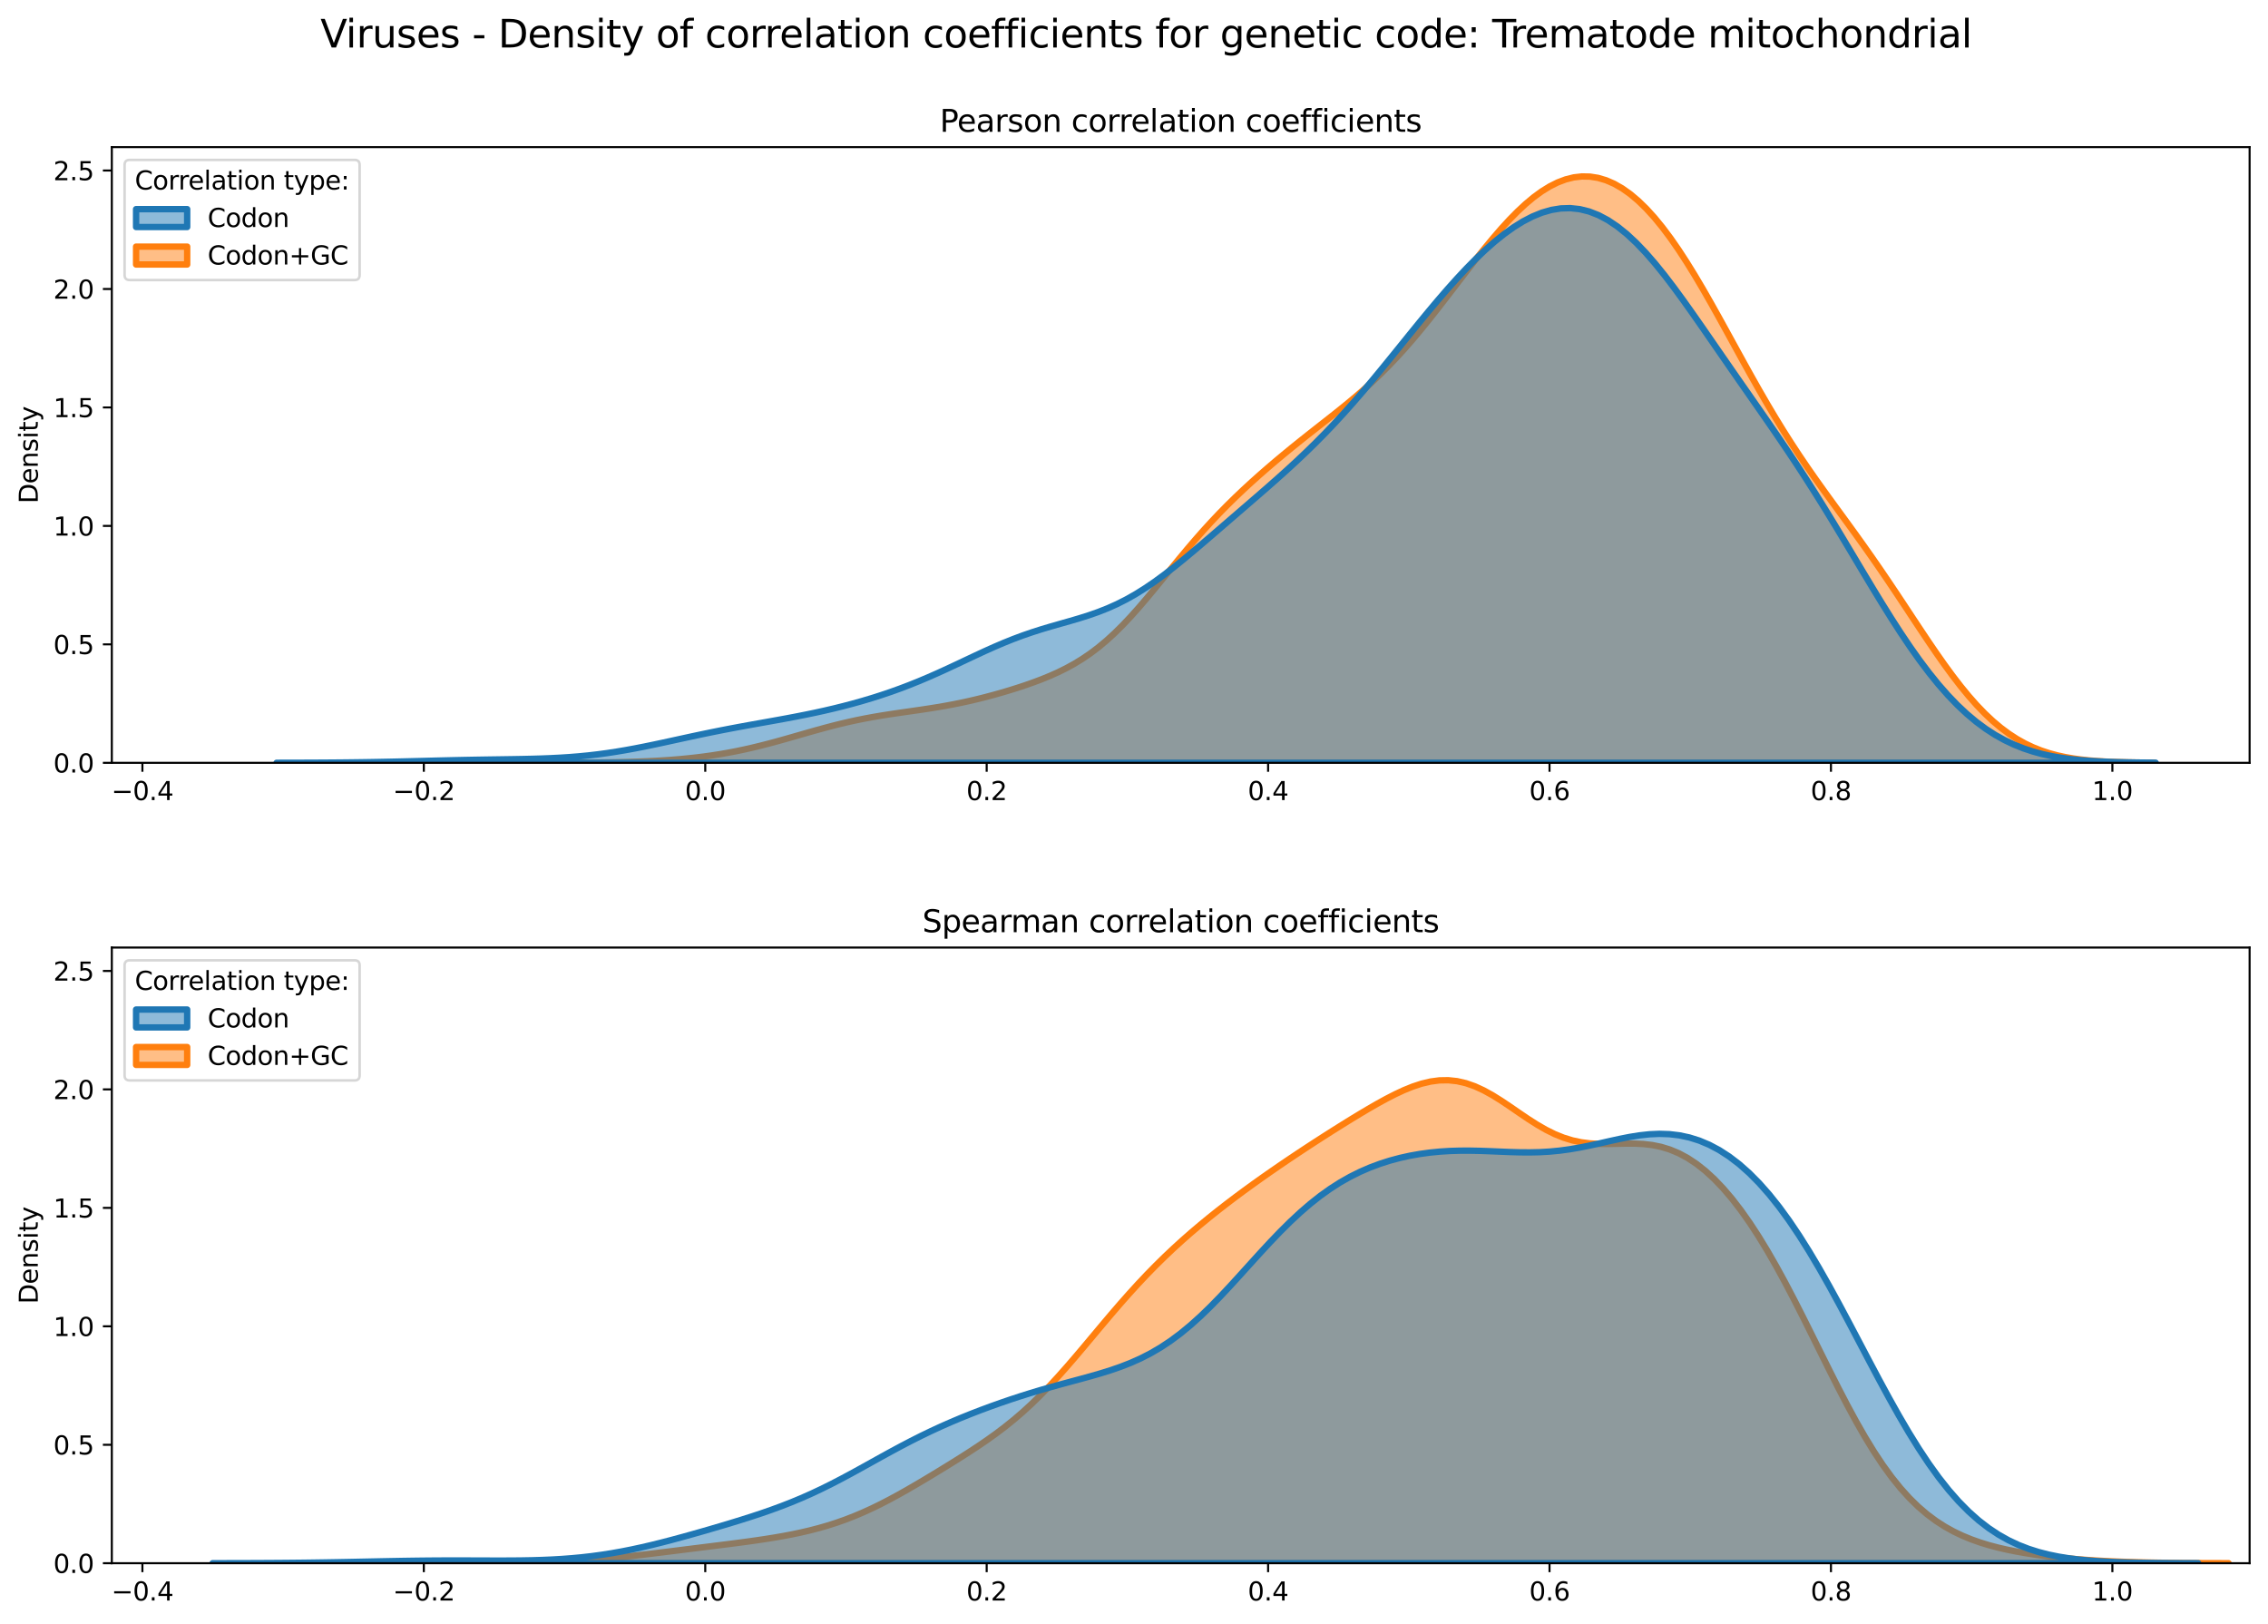 <?xml version="1.0" encoding="utf-8" standalone="no"?>
<!DOCTYPE svg PUBLIC "-//W3C//DTD SVG 1.1//EN"
  "http://www.w3.org/Graphics/SVG/1.1/DTD/svg11.dtd">
<svg xmlns:xlink="http://www.w3.org/1999/xlink" width="887.981pt" height="635.878pt" viewBox="0 0 887.981 635.878" xmlns="http://www.w3.org/2000/svg" version="1.1">
 <defs>
  <style type="text/css">*{stroke-linejoin: round; stroke-linecap: butt}</style>
 </defs>
 <g id="figure_1">
  <g id="patch_1">
   <path d="M 0 635.878 
L 887.981 635.878 
L 887.981 0 
L 0 0 
z
" style="fill: #ffffff"/>
  </g>
  <g id="axes_1">
   <g id="patch_2">
    <path d="M 43.781 298.643 
L 880.781 298.643 
L 880.781 57.6 
L 43.781 57.6 
z
" style="fill: #ffffff"/>
   </g>
   <g id="PolyCollection_1">
    <defs>
     <path id="mbcc369361d" d="M 215.559 -337.25 
L 215.559 -337.235 
L 218.714 -337.235 
L 221.868 -337.235 
L 225.023 -337.235 
L 228.178 -337.235 
L 231.332 -337.235 
L 234.487 -337.235 
L 237.642 -337.235 
L 240.796 -337.235 
L 243.951 -337.235 
L 247.106 -337.235 
L 250.26 -337.235 
L 253.415 -337.235 
L 256.569 -337.235 
L 259.724 -337.235 
L 262.879 -337.235 
L 266.033 -337.235 
L 269.188 -337.235 
L 272.343 -337.235 
L 275.497 -337.235 
L 278.652 -337.235 
L 281.807 -337.235 
L 284.961 -337.235 
L 288.116 -337.235 
L 291.271 -337.235 
L 294.425 -337.235 
L 297.58 -337.235 
L 300.735 -337.235 
L 303.889 -337.235 
L 307.044 -337.235 
L 310.198 -337.235 
L 313.353 -337.235 
L 316.508 -337.235 
L 319.662 -337.235 
L 322.817 -337.235 
L 325.972 -337.235 
L 329.126 -337.235 
L 332.281 -337.235 
L 335.436 -337.235 
L 338.59 -337.235 
L 341.745 -337.235 
L 344.9 -337.235 
L 348.054 -337.235 
L 351.209 -337.235 
L 354.364 -337.235 
L 357.518 -337.235 
L 360.673 -337.235 
L 363.827 -337.235 
L 366.982 -337.235 
L 370.137 -337.235 
L 373.291 -337.235 
L 376.446 -337.235 
L 379.601 -337.235 
L 382.755 -337.235 
L 385.91 -337.235 
L 389.065 -337.235 
L 392.219 -337.235 
L 395.374 -337.235 
L 398.529 -337.235 
L 401.683 -337.235 
L 404.838 -337.235 
L 407.993 -337.235 
L 411.147 -337.235 
L 414.302 -337.235 
L 417.456 -337.235 
L 420.611 -337.235 
L 423.766 -337.235 
L 426.92 -337.235 
L 430.075 -337.235 
L 433.23 -337.235 
L 436.384 -337.235 
L 439.539 -337.235 
L 442.694 -337.235 
L 445.848 -337.235 
L 449.003 -337.235 
L 452.158 -337.235 
L 455.312 -337.235 
L 458.467 -337.235 
L 461.622 -337.235 
L 464.776 -337.235 
L 467.931 -337.235 
L 471.085 -337.235 
L 474.24 -337.235 
L 477.395 -337.235 
L 480.549 -337.235 
L 483.704 -337.235 
L 486.859 -337.235 
L 490.013 -337.235 
L 493.168 -337.235 
L 496.323 -337.235 
L 499.477 -337.235 
L 502.632 -337.235 
L 505.787 -337.235 
L 508.941 -337.235 
L 512.096 -337.235 
L 515.25 -337.235 
L 518.405 -337.235 
L 521.56 -337.235 
L 524.714 -337.235 
L 527.869 -337.235 
L 531.024 -337.235 
L 534.178 -337.235 
L 537.333 -337.235 
L 540.488 -337.235 
L 543.642 -337.235 
L 546.797 -337.235 
L 549.952 -337.235 
L 553.106 -337.235 
L 556.261 -337.235 
L 559.416 -337.235 
L 562.57 -337.235 
L 565.725 -337.235 
L 568.879 -337.235 
L 572.034 -337.235 
L 575.189 -337.235 
L 578.343 -337.235 
L 581.498 -337.235 
L 584.653 -337.235 
L 587.807 -337.235 
L 590.962 -337.235 
L 594.117 -337.235 
L 597.271 -337.235 
L 600.426 -337.235 
L 603.581 -337.235 
L 606.735 -337.235 
L 609.89 -337.235 
L 613.045 -337.235 
L 616.199 -337.235 
L 619.354 -337.235 
L 622.508 -337.235 
L 625.663 -337.235 
L 628.818 -337.235 
L 631.972 -337.235 
L 635.127 -337.235 
L 638.282 -337.235 
L 641.436 -337.235 
L 644.591 -337.235 
L 647.746 -337.235 
L 650.9 -337.235 
L 654.055 -337.235 
L 657.21 -337.235 
L 660.364 -337.235 
L 663.519 -337.235 
L 666.674 -337.235 
L 669.828 -337.235 
L 672.983 -337.235 
L 676.137 -337.235 
L 679.292 -337.235 
L 682.447 -337.235 
L 685.601 -337.235 
L 688.756 -337.235 
L 691.911 -337.235 
L 695.065 -337.235 
L 698.22 -337.235 
L 701.375 -337.235 
L 704.529 -337.235 
L 707.684 -337.235 
L 710.839 -337.235 
L 713.993 -337.235 
L 717.148 -337.235 
L 720.303 -337.235 
L 723.457 -337.235 
L 726.612 -337.235 
L 729.766 -337.235 
L 732.921 -337.235 
L 736.076 -337.235 
L 739.23 -337.235 
L 742.385 -337.235 
L 745.54 -337.235 
L 748.694 -337.235 
L 751.849 -337.235 
L 755.004 -337.235 
L 758.158 -337.235 
L 761.313 -337.235 
L 764.468 -337.235 
L 767.622 -337.235 
L 770.777 -337.235 
L 773.931 -337.235 
L 777.086 -337.235 
L 780.241 -337.235 
L 783.395 -337.235 
L 786.55 -337.235 
L 789.705 -337.235 
L 792.859 -337.235 
L 796.014 -337.235 
L 799.169 -337.235 
L 802.323 -337.235 
L 805.478 -337.235 
L 808.633 -337.235 
L 811.787 -337.235 
L 814.942 -337.235 
L 818.097 -337.235 
L 821.251 -337.235 
L 824.406 -337.235 
L 827.56 -337.235 
L 830.715 -337.235 
L 833.87 -337.235 
L 837.024 -337.235 
L 840.179 -337.235 
L 843.334 -337.235 
L 843.334 -337.286 
L 843.334 -337.286 
L 840.179 -337.312 
L 837.024 -337.35 
L 833.87 -337.403 
L 830.715 -337.478 
L 827.56 -337.582 
L 824.406 -337.723 
L 821.251 -337.914 
L 818.097 -338.167 
L 814.942 -338.498 
L 811.787 -338.926 
L 808.633 -339.47 
L 805.478 -340.155 
L 802.323 -341.005 
L 799.169 -342.044 
L 796.014 -343.3 
L 792.859 -344.796 
L 789.705 -346.556 
L 786.55 -348.6 
L 783.395 -350.943 
L 780.241 -353.596 
L 777.086 -356.561 
L 773.931 -359.833 
L 770.777 -363.402 
L 767.622 -367.247 
L 764.468 -371.342 
L 761.313 -375.652 
L 758.158 -380.139 
L 755.004 -384.762 
L 751.849 -389.478 
L 748.694 -394.243 
L 745.54 -399.02 
L 742.385 -403.774 
L 739.23 -408.478 
L 736.076 -413.113 
L 732.921 -417.669 
L 729.766 -422.146 
L 726.612 -426.552 
L 723.457 -430.904 
L 720.303 -435.228 
L 717.148 -439.552 
L 713.993 -443.909 
L 710.839 -448.334 
L 707.684 -452.858 
L 704.529 -457.51 
L 701.375 -462.312 
L 698.22 -467.28 
L 695.065 -472.417 
L 691.911 -477.721 
L 688.756 -483.178 
L 685.601 -488.763 
L 682.447 -494.446 
L 679.292 -500.187 
L 676.137 -505.942 
L 672.983 -511.664 
L 669.828 -517.304 
L 666.674 -522.813 
L 663.519 -528.143 
L 660.364 -533.251 
L 657.21 -538.095 
L 654.055 -542.639 
L 650.9 -546.851 
L 647.746 -550.704 
L 644.591 -554.176 
L 641.436 -557.248 
L 638.282 -559.906 
L 635.127 -562.139 
L 631.972 -563.942 
L 628.818 -565.31 
L 625.663 -566.241 
L 622.508 -566.736 
L 619.354 -566.8 
L 616.199 -566.437 
L 613.045 -565.656 
L 609.89 -564.469 
L 606.735 -562.89 
L 603.581 -560.935 
L 600.426 -558.628 
L 597.271 -555.992 
L 594.117 -553.055 
L 590.962 -549.848 
L 587.807 -546.404 
L 584.653 -542.758 
L 581.498 -538.947 
L 578.343 -535.006 
L 575.189 -530.972 
L 572.034 -526.881 
L 568.879 -522.768 
L 565.725 -518.667 
L 562.57 -514.609 
L 559.416 -510.624 
L 556.261 -506.739 
L 553.106 -502.975 
L 549.952 -499.352 
L 546.797 -495.882 
L 543.642 -492.57 
L 540.488 -489.417 
L 537.333 -486.417 
L 534.178 -483.555 
L 531.024 -480.816 
L 527.869 -478.177 
L 524.714 -475.614 
L 521.56 -473.104 
L 518.405 -470.622 
L 515.25 -468.149 
L 512.096 -465.665 
L 508.941 -463.157 
L 505.787 -460.614 
L 502.632 -458.027 
L 499.477 -455.391 
L 496.323 -452.7 
L 493.168 -449.946 
L 490.013 -447.122 
L 486.859 -444.219 
L 483.704 -441.224 
L 480.549 -438.127 
L 477.395 -434.915 
L 474.24 -431.581 
L 471.085 -428.121 
L 467.931 -424.539 
L 464.776 -420.845 
L 461.622 -417.06 
L 458.467 -413.211 
L 455.312 -409.337 
L 452.158 -405.48 
L 449.003 -401.685 
L 445.848 -397.998 
L 442.694 -394.464 
L 439.539 -391.12 
L 436.384 -387.995 
L 433.23 -385.11 
L 430.075 -382.474 
L 426.92 -380.086 
L 423.766 -377.936 
L 420.611 -376.007 
L 417.456 -374.277 
L 414.302 -372.718 
L 411.147 -371.305 
L 407.993 -370.013 
L 404.838 -368.82 
L 401.683 -367.706 
L 398.529 -366.659 
L 395.374 -365.668 
L 392.219 -364.729 
L 389.065 -363.838 
L 385.91 -362.997 
L 382.755 -362.205 
L 379.601 -361.465 
L 376.446 -360.776 
L 373.291 -360.14 
L 370.137 -359.552 
L 366.982 -359.009 
L 363.827 -358.504 
L 360.673 -358.028 
L 357.518 -357.572 
L 354.364 -357.122 
L 351.209 -356.668 
L 348.054 -356.197 
L 344.9 -355.698 
L 341.745 -355.161 
L 338.59 -354.578 
L 335.436 -353.944 
L 332.281 -353.256 
L 329.126 -352.516 
L 325.972 -351.726 
L 322.817 -350.893 
L 319.662 -350.025 
L 316.508 -349.133 
L 313.353 -348.227 
L 310.198 -347.32 
L 307.044 -346.423 
L 303.889 -345.547 
L 300.735 -344.702 
L 297.58 -343.895 
L 294.425 -343.134 
L 291.271 -342.424 
L 288.116 -341.766 
L 284.961 -341.164 
L 281.807 -340.617 
L 278.652 -340.125 
L 275.497 -339.686 
L 272.343 -339.297 
L 269.188 -338.956 
L 266.033 -338.658 
L 262.879 -338.402 
L 259.724 -338.183 
L 256.569 -337.997 
L 253.415 -337.842 
L 250.26 -337.713 
L 247.106 -337.607 
L 243.951 -337.522 
L 240.796 -337.453 
L 237.642 -337.399 
L 234.487 -337.356 
L 231.332 -337.324 
L 228.178 -337.299 
L 225.023 -337.281 
L 221.868 -337.267 
L 218.714 -337.257 
L 215.559 -337.25 
z
" style="stroke: #ff7f0e; stroke-width: 2.5"/>
    </defs>
    <g clip-path="url(#p87a1fc905f)">
     <use xlink:href="#mbcc369361d" x="0" y="635.878" style="fill: #ff7f0e; fill-opacity: 0.5; stroke: #ff7f0e; stroke-width: 2.5"/>
    </g>
   </g>
   <g id="PolyCollection_2">
    <defs>
     <path id="m7ad1936f6c" d="M 108.301 -337.247 
L 108.301 -337.235 
L 111.998 -337.235 
L 115.695 -337.235 
L 119.392 -337.235 
L 123.089 -337.235 
L 126.786 -337.235 
L 130.483 -337.235 
L 134.179 -337.235 
L 137.876 -337.235 
L 141.573 -337.235 
L 145.27 -337.235 
L 148.967 -337.235 
L 152.664 -337.235 
L 156.361 -337.235 
L 160.058 -337.235 
L 163.755 -337.235 
L 167.452 -337.235 
L 171.149 -337.235 
L 174.846 -337.235 
L 178.543 -337.235 
L 182.24 -337.235 
L 185.937 -337.235 
L 189.634 -337.235 
L 193.331 -337.235 
L 197.028 -337.235 
L 200.725 -337.235 
L 204.422 -337.235 
L 208.119 -337.235 
L 211.816 -337.235 
L 215.513 -337.235 
L 219.21 -337.235 
L 222.907 -337.235 
L 226.604 -337.235 
L 230.301 -337.235 
L 233.998 -337.235 
L 237.694 -337.235 
L 241.391 -337.235 
L 245.088 -337.235 
L 248.785 -337.235 
L 252.482 -337.235 
L 256.179 -337.235 
L 259.876 -337.235 
L 263.573 -337.235 
L 267.27 -337.235 
L 270.967 -337.235 
L 274.664 -337.235 
L 278.361 -337.235 
L 282.058 -337.235 
L 285.755 -337.235 
L 289.452 -337.235 
L 293.149 -337.235 
L 296.846 -337.235 
L 300.543 -337.235 
L 304.24 -337.235 
L 307.937 -337.235 
L 311.634 -337.235 
L 315.331 -337.235 
L 319.028 -337.235 
L 322.725 -337.235 
L 326.422 -337.235 
L 330.119 -337.235 
L 333.816 -337.235 
L 337.512 -337.235 
L 341.209 -337.235 
L 344.906 -337.235 
L 348.603 -337.235 
L 352.3 -337.235 
L 355.997 -337.235 
L 359.694 -337.235 
L 363.391 -337.235 
L 367.088 -337.235 
L 370.785 -337.235 
L 374.482 -337.235 
L 378.179 -337.235 
L 381.876 -337.235 
L 385.573 -337.235 
L 389.27 -337.235 
L 392.967 -337.235 
L 396.664 -337.235 
L 400.361 -337.235 
L 404.058 -337.235 
L 407.755 -337.235 
L 411.452 -337.235 
L 415.149 -337.235 
L 418.846 -337.235 
L 422.543 -337.235 
L 426.24 -337.235 
L 429.937 -337.235 
L 433.634 -337.235 
L 437.33 -337.235 
L 441.027 -337.235 
L 444.724 -337.235 
L 448.421 -337.235 
L 452.118 -337.235 
L 455.815 -337.235 
L 459.512 -337.235 
L 463.209 -337.235 
L 466.906 -337.235 
L 470.603 -337.235 
L 474.3 -337.235 
L 477.997 -337.235 
L 481.694 -337.235 
L 485.391 -337.235 
L 489.088 -337.235 
L 492.785 -337.235 
L 496.482 -337.235 
L 500.179 -337.235 
L 503.876 -337.235 
L 507.573 -337.235 
L 511.27 -337.235 
L 514.967 -337.235 
L 518.664 -337.235 
L 522.361 -337.235 
L 526.058 -337.235 
L 529.755 -337.235 
L 533.452 -337.235 
L 537.149 -337.235 
L 540.845 -337.235 
L 544.542 -337.235 
L 548.239 -337.235 
L 551.936 -337.235 
L 555.633 -337.235 
L 559.33 -337.235 
L 563.027 -337.235 
L 566.724 -337.235 
L 570.421 -337.235 
L 574.118 -337.235 
L 577.815 -337.235 
L 581.512 -337.235 
L 585.209 -337.235 
L 588.906 -337.235 
L 592.603 -337.235 
L 596.3 -337.235 
L 599.997 -337.235 
L 603.694 -337.235 
L 607.391 -337.235 
L 611.088 -337.235 
L 614.785 -337.235 
L 618.482 -337.235 
L 622.179 -337.235 
L 625.876 -337.235 
L 629.573 -337.235 
L 633.27 -337.235 
L 636.967 -337.235 
L 640.663 -337.235 
L 644.36 -337.235 
L 648.057 -337.235 
L 651.754 -337.235 
L 655.451 -337.235 
L 659.148 -337.235 
L 662.845 -337.235 
L 666.542 -337.235 
L 670.239 -337.235 
L 673.936 -337.235 
L 677.633 -337.235 
L 681.33 -337.235 
L 685.027 -337.235 
L 688.724 -337.235 
L 692.421 -337.235 
L 696.118 -337.235 
L 699.815 -337.235 
L 703.512 -337.235 
L 707.209 -337.235 
L 710.906 -337.235 
L 714.603 -337.235 
L 718.3 -337.235 
L 721.997 -337.235 
L 725.694 -337.235 
L 729.391 -337.235 
L 733.088 -337.235 
L 736.785 -337.235 
L 740.481 -337.235 
L 744.178 -337.235 
L 747.875 -337.235 
L 751.572 -337.235 
L 755.269 -337.235 
L 758.966 -337.235 
L 762.663 -337.235 
L 766.36 -337.235 
L 770.057 -337.235 
L 773.754 -337.235 
L 777.451 -337.235 
L 781.148 -337.235 
L 784.845 -337.235 
L 788.542 -337.235 
L 792.239 -337.235 
L 795.936 -337.235 
L 799.633 -337.235 
L 803.33 -337.235 
L 807.027 -337.235 
L 810.724 -337.235 
L 814.421 -337.235 
L 818.118 -337.235 
L 821.815 -337.235 
L 825.512 -337.235 
L 829.209 -337.235 
L 832.906 -337.235 
L 836.603 -337.235 
L 840.3 -337.235 
L 843.996 -337.235 
L 843.996 -337.288 
L 843.996 -337.288 
L 840.3 -337.317 
L 836.603 -337.358 
L 832.906 -337.419 
L 829.209 -337.505 
L 825.512 -337.624 
L 821.815 -337.789 
L 818.118 -338.012 
L 814.421 -338.31 
L 810.724 -338.7 
L 807.027 -339.206 
L 803.33 -339.85 
L 799.633 -340.659 
L 795.936 -341.661 
L 792.239 -342.884 
L 788.542 -344.359 
L 784.845 -346.113 
L 781.148 -348.172 
L 777.451 -350.56 
L 773.754 -353.296 
L 770.057 -356.394 
L 766.36 -359.864 
L 762.663 -363.708 
L 758.966 -367.92 
L 755.269 -372.49 
L 751.572 -377.397 
L 747.875 -382.614 
L 744.178 -388.108 
L 740.481 -393.839 
L 736.785 -399.761 
L 733.088 -405.825 
L 729.391 -411.98 
L 725.694 -418.174 
L 721.997 -424.361 
L 718.3 -430.497 
L 714.603 -436.547 
L 710.906 -442.485 
L 707.209 -448.296 
L 703.512 -453.978 
L 699.815 -459.539 
L 696.118 -464.995 
L 692.421 -470.373 
L 688.724 -475.698 
L 685.027 -481.001 
L 681.33 -486.303 
L 677.633 -491.622 
L 673.936 -496.96 
L 670.239 -502.311 
L 666.542 -507.652 
L 662.845 -512.947 
L 659.148 -518.151 
L 655.451 -523.209 
L 651.754 -528.06 
L 648.057 -532.644 
L 644.36 -536.9 
L 640.663 -540.774 
L 636.967 -544.219 
L 633.27 -547.197 
L 629.573 -549.678 
L 625.876 -551.645 
L 622.179 -553.087 
L 618.482 -554.002 
L 614.785 -554.398 
L 611.088 -554.287 
L 607.391 -553.687 
L 603.694 -552.621 
L 599.997 -551.115 
L 596.3 -549.197 
L 592.603 -546.899 
L 588.906 -544.251 
L 585.209 -541.284 
L 581.512 -538.027 
L 577.815 -534.511 
L 574.118 -530.764 
L 570.421 -526.812 
L 566.724 -522.684 
L 563.027 -518.407 
L 559.33 -514.009 
L 555.633 -509.521 
L 551.936 -504.973 
L 548.239 -500.396 
L 544.542 -495.824 
L 540.845 -491.286 
L 537.149 -486.813 
L 533.452 -482.429 
L 529.755 -478.156 
L 526.058 -474.01 
L 522.361 -469.999 
L 518.664 -466.127 
L 514.967 -462.39 
L 511.27 -458.781 
L 507.573 -455.285 
L 503.876 -451.886 
L 500.179 -448.566 
L 496.482 -445.305 
L 492.785 -442.083 
L 489.088 -438.883 
L 485.391 -435.693 
L 481.694 -432.503 
L 477.997 -429.312 
L 474.3 -426.125 
L 470.603 -422.953 
L 466.906 -419.815 
L 463.209 -416.737 
L 459.512 -413.749 
L 455.815 -410.885 
L 452.118 -408.176 
L 448.421 -405.652 
L 444.724 -403.336 
L 441.027 -401.242 
L 437.33 -399.373 
L 433.634 -397.721 
L 429.937 -396.265 
L 426.24 -394.973 
L 422.543 -393.808 
L 418.846 -392.724 
L 415.149 -391.675 
L 411.452 -390.619 
L 407.755 -389.517 
L 404.058 -388.338 
L 400.361 -387.063 
L 396.664 -385.682 
L 392.967 -384.196 
L 389.27 -382.616 
L 385.573 -380.958 
L 381.876 -379.246 
L 378.179 -377.505 
L 374.482 -375.76 
L 370.785 -374.035 
L 367.088 -372.35 
L 363.391 -370.721 
L 359.694 -369.161 
L 355.997 -367.677 
L 352.3 -366.272 
L 348.603 -364.947 
L 344.906 -363.699 
L 341.209 -362.526 
L 337.512 -361.424 
L 333.816 -360.389 
L 330.119 -359.416 
L 326.422 -358.502 
L 322.725 -357.642 
L 319.028 -356.831 
L 315.331 -356.065 
L 311.634 -355.336 
L 307.937 -354.637 
L 304.24 -353.961 
L 300.543 -353.298 
L 296.846 -352.639 
L 293.149 -351.976 
L 289.452 -351.3 
L 285.755 -350.606 
L 282.058 -349.889 
L 278.361 -349.147 
L 274.664 -348.381 
L 270.967 -347.595 
L 267.27 -346.794 
L 263.573 -345.988 
L 259.876 -345.185 
L 256.179 -344.396 
L 252.482 -343.633 
L 248.785 -342.908 
L 245.088 -342.229 
L 241.391 -341.605 
L 237.694 -341.044 
L 233.998 -340.549 
L 230.301 -340.122 
L 226.604 -339.763 
L 222.907 -339.467 
L 219.21 -339.23 
L 215.513 -339.044 
L 211.816 -338.902 
L 208.119 -338.794 
L 204.422 -338.712 
L 200.725 -338.647 
L 197.028 -338.591 
L 193.331 -338.538 
L 189.634 -338.482 
L 185.937 -338.421 
L 182.24 -338.352 
L 178.543 -338.275 
L 174.846 -338.19 
L 171.149 -338.1 
L 167.452 -338.006 
L 163.755 -337.912 
L 160.058 -337.82 
L 156.361 -337.732 
L 152.664 -337.65 
L 148.967 -337.576 
L 145.27 -337.51 
L 141.573 -337.453 
L 137.876 -337.405 
L 134.179 -337.365 
L 130.483 -337.333 
L 126.786 -337.308 
L 123.089 -337.288 
L 119.392 -337.273 
L 115.695 -337.261 
L 111.998 -337.253 
L 108.301 -337.247 
z
" style="stroke: #1f77b4; stroke-width: 2.5"/>
    </defs>
    <g clip-path="url(#p87a1fc905f)">
     <use xlink:href="#m7ad1936f6c" x="0" y="635.878" style="fill: #1f77b4; fill-opacity: 0.5; stroke: #1f77b4; stroke-width: 2.5"/>
    </g>
   </g>
   <g id="matplotlib.axis_1">
    <g id="xtick_1">
     <g id="line2d_1">
      <defs>
       <path id="m3fdfb21980" d="M 0 0 
L 0 3.5 
" style="stroke: #000000; stroke-width: 0.8"/>
      </defs>
      <g>
       <use xlink:href="#m3fdfb21980" x="55.755" y="298.643" style="stroke: #000000; stroke-width: 0.8"/>
      </g>
     </g>
     <g id="text_1">
      <!-- −0.4 -->
      <g transform="translate(43.613 313.242) scale(0.1 -0.1)">
       <defs>
        <path id="DejaVuSans-2212" d="M 678 2272 
L 4684 2272 
L 4684 1741 
L 678 1741 
L 678 2272 
z
" transform="scale(0.016)"/>
        <path id="DejaVuSans-30" d="M 2034 4250 
Q 1547 4250 1301 3770 
Q 1056 3291 1056 2328 
Q 1056 1369 1301 889 
Q 1547 409 2034 409 
Q 2525 409 2770 889 
Q 3016 1369 3016 2328 
Q 3016 3291 2770 3770 
Q 2525 4250 2034 4250 
z
M 2034 4750 
Q 2819 4750 3233 4129 
Q 3647 3509 3647 2328 
Q 3647 1150 3233 529 
Q 2819 -91 2034 -91 
Q 1250 -91 836 529 
Q 422 1150 422 2328 
Q 422 3509 836 4129 
Q 1250 4750 2034 4750 
z
" transform="scale(0.016)"/>
        <path id="DejaVuSans-2e" d="M 684 794 
L 1344 794 
L 1344 0 
L 684 0 
L 684 794 
z
" transform="scale(0.016)"/>
        <path id="DejaVuSans-34" d="M 2419 4116 
L 825 1625 
L 2419 1625 
L 2419 4116 
z
M 2253 4666 
L 3047 4666 
L 3047 1625 
L 3713 1625 
L 3713 1100 
L 3047 1100 
L 3047 0 
L 2419 0 
L 2419 1100 
L 313 1100 
L 313 1709 
L 2253 4666 
z
" transform="scale(0.016)"/>
       </defs>
       <use xlink:href="#DejaVuSans-2212"/>
       <use xlink:href="#DejaVuSans-30" x="83.789"/>
       <use xlink:href="#DejaVuSans-2e" x="147.412"/>
       <use xlink:href="#DejaVuSans-34" x="179.199"/>
      </g>
     </g>
    </g>
    <g id="xtick_2">
     <g id="line2d_2">
      <g>
       <use xlink:href="#m3fdfb21980" x="165.94" y="298.643" style="stroke: #000000; stroke-width: 0.8"/>
      </g>
     </g>
     <g id="text_2">
      <!-- −0.2 -->
      <g transform="translate(153.798 313.242) scale(0.1 -0.1)">
       <defs>
        <path id="DejaVuSans-32" d="M 1228 531 
L 3431 531 
L 3431 0 
L 469 0 
L 469 531 
Q 828 903 1448 1529 
Q 2069 2156 2228 2338 
Q 2531 2678 2651 2914 
Q 2772 3150 2772 3378 
Q 2772 3750 2511 3984 
Q 2250 4219 1831 4219 
Q 1534 4219 1204 4116 
Q 875 4013 500 3803 
L 500 4441 
Q 881 4594 1212 4672 
Q 1544 4750 1819 4750 
Q 2544 4750 2975 4387 
Q 3406 4025 3406 3419 
Q 3406 3131 3298 2873 
Q 3191 2616 2906 2266 
Q 2828 2175 2409 1742 
Q 1991 1309 1228 531 
z
" transform="scale(0.016)"/>
       </defs>
       <use xlink:href="#DejaVuSans-2212"/>
       <use xlink:href="#DejaVuSans-30" x="83.789"/>
       <use xlink:href="#DejaVuSans-2e" x="147.412"/>
       <use xlink:href="#DejaVuSans-32" x="179.199"/>
      </g>
     </g>
    </g>
    <g id="xtick_3">
     <g id="line2d_3">
      <g>
       <use xlink:href="#m3fdfb21980" x="276.125" y="298.643" style="stroke: #000000; stroke-width: 0.8"/>
      </g>
     </g>
     <g id="text_3">
      <!-- 0.0 -->
      <g transform="translate(268.173 313.242) scale(0.1 -0.1)">
       <use xlink:href="#DejaVuSans-30"/>
       <use xlink:href="#DejaVuSans-2e" x="63.623"/>
       <use xlink:href="#DejaVuSans-30" x="95.41"/>
      </g>
     </g>
    </g>
    <g id="xtick_4">
     <g id="line2d_4">
      <g>
       <use xlink:href="#m3fdfb21980" x="386.31" y="298.643" style="stroke: #000000; stroke-width: 0.8"/>
      </g>
     </g>
     <g id="text_4">
      <!-- 0.2 -->
      <g transform="translate(378.358 313.242) scale(0.1 -0.1)">
       <use xlink:href="#DejaVuSans-30"/>
       <use xlink:href="#DejaVuSans-2e" x="63.623"/>
       <use xlink:href="#DejaVuSans-32" x="95.41"/>
      </g>
     </g>
    </g>
    <g id="xtick_5">
     <g id="line2d_5">
      <g>
       <use xlink:href="#m3fdfb21980" x="496.495" y="298.643" style="stroke: #000000; stroke-width: 0.8"/>
      </g>
     </g>
     <g id="text_5">
      <!-- 0.4 -->
      <g transform="translate(488.543 313.242) scale(0.1 -0.1)">
       <use xlink:href="#DejaVuSans-30"/>
       <use xlink:href="#DejaVuSans-2e" x="63.623"/>
       <use xlink:href="#DejaVuSans-34" x="95.41"/>
      </g>
     </g>
    </g>
    <g id="xtick_6">
     <g id="line2d_6">
      <g>
       <use xlink:href="#m3fdfb21980" x="606.68" y="298.643" style="stroke: #000000; stroke-width: 0.8"/>
      </g>
     </g>
     <g id="text_6">
      <!-- 0.6 -->
      <g transform="translate(598.728 313.242) scale(0.1 -0.1)">
       <defs>
        <path id="DejaVuSans-36" d="M 2113 2584 
Q 1688 2584 1439 2293 
Q 1191 2003 1191 1497 
Q 1191 994 1439 701 
Q 1688 409 2113 409 
Q 2538 409 2786 701 
Q 3034 994 3034 1497 
Q 3034 2003 2786 2293 
Q 2538 2584 2113 2584 
z
M 3366 4563 
L 3366 3988 
Q 3128 4100 2886 4159 
Q 2644 4219 2406 4219 
Q 1781 4219 1451 3797 
Q 1122 3375 1075 2522 
Q 1259 2794 1537 2939 
Q 1816 3084 2150 3084 
Q 2853 3084 3261 2657 
Q 3669 2231 3669 1497 
Q 3669 778 3244 343 
Q 2819 -91 2113 -91 
Q 1303 -91 875 529 
Q 447 1150 447 2328 
Q 447 3434 972 4092 
Q 1497 4750 2381 4750 
Q 2619 4750 2861 4703 
Q 3103 4656 3366 4563 
z
" transform="scale(0.016)"/>
       </defs>
       <use xlink:href="#DejaVuSans-30"/>
       <use xlink:href="#DejaVuSans-2e" x="63.623"/>
       <use xlink:href="#DejaVuSans-36" x="95.41"/>
      </g>
     </g>
    </g>
    <g id="xtick_7">
     <g id="line2d_7">
      <g>
       <use xlink:href="#m3fdfb21980" x="716.865" y="298.643" style="stroke: #000000; stroke-width: 0.8"/>
      </g>
     </g>
     <g id="text_7">
      <!-- 0.8 -->
      <g transform="translate(708.913 313.242) scale(0.1 -0.1)">
       <defs>
        <path id="DejaVuSans-38" d="M 2034 2216 
Q 1584 2216 1326 1975 
Q 1069 1734 1069 1313 
Q 1069 891 1326 650 
Q 1584 409 2034 409 
Q 2484 409 2743 651 
Q 3003 894 3003 1313 
Q 3003 1734 2745 1975 
Q 2488 2216 2034 2216 
z
M 1403 2484 
Q 997 2584 770 2862 
Q 544 3141 544 3541 
Q 544 4100 942 4425 
Q 1341 4750 2034 4750 
Q 2731 4750 3128 4425 
Q 3525 4100 3525 3541 
Q 3525 3141 3298 2862 
Q 3072 2584 2669 2484 
Q 3125 2378 3379 2068 
Q 3634 1759 3634 1313 
Q 3634 634 3220 271 
Q 2806 -91 2034 -91 
Q 1263 -91 848 271 
Q 434 634 434 1313 
Q 434 1759 690 2068 
Q 947 2378 1403 2484 
z
M 1172 3481 
Q 1172 3119 1398 2916 
Q 1625 2713 2034 2713 
Q 2441 2713 2670 2916 
Q 2900 3119 2900 3481 
Q 2900 3844 2670 4047 
Q 2441 4250 2034 4250 
Q 1625 4250 1398 4047 
Q 1172 3844 1172 3481 
z
" transform="scale(0.016)"/>
       </defs>
       <use xlink:href="#DejaVuSans-30"/>
       <use xlink:href="#DejaVuSans-2e" x="63.623"/>
       <use xlink:href="#DejaVuSans-38" x="95.41"/>
      </g>
     </g>
    </g>
    <g id="xtick_8">
     <g id="line2d_8">
      <g>
       <use xlink:href="#m3fdfb21980" x="827.05" y="298.643" style="stroke: #000000; stroke-width: 0.8"/>
      </g>
     </g>
     <g id="text_8">
      <!-- 1.0 -->
      <g transform="translate(819.098 313.242) scale(0.1 -0.1)">
       <defs>
        <path id="DejaVuSans-31" d="M 794 531 
L 1825 531 
L 1825 4091 
L 703 3866 
L 703 4441 
L 1819 4666 
L 2450 4666 
L 2450 531 
L 3481 531 
L 3481 0 
L 794 0 
L 794 531 
z
" transform="scale(0.016)"/>
       </defs>
       <use xlink:href="#DejaVuSans-31"/>
       <use xlink:href="#DejaVuSans-2e" x="63.623"/>
       <use xlink:href="#DejaVuSans-30" x="95.41"/>
      </g>
     </g>
    </g>
   </g>
   <g id="matplotlib.axis_2">
    <g id="ytick_1">
     <g id="line2d_9">
      <defs>
       <path id="m66e24a2b8f" d="M 0 0 
L -3.5 0 
" style="stroke: #000000; stroke-width: 0.8"/>
      </defs>
      <g>
       <use xlink:href="#m66e24a2b8f" x="43.781" y="298.643" style="stroke: #000000; stroke-width: 0.8"/>
      </g>
     </g>
     <g id="text_9">
      <!-- 0.0 -->
      <g transform="translate(20.878 302.443) scale(0.1 -0.1)">
       <use xlink:href="#DejaVuSans-30"/>
       <use xlink:href="#DejaVuSans-2e" x="63.623"/>
       <use xlink:href="#DejaVuSans-30" x="95.41"/>
      </g>
     </g>
    </g>
    <g id="ytick_2">
     <g id="line2d_10">
      <g>
       <use xlink:href="#m66e24a2b8f" x="43.781" y="252.267" style="stroke: #000000; stroke-width: 0.8"/>
      </g>
     </g>
     <g id="text_10">
      <!-- 0.5 -->
      <g transform="translate(20.878 256.066) scale(0.1 -0.1)">
       <defs>
        <path id="DejaVuSans-35" d="M 691 4666 
L 3169 4666 
L 3169 4134 
L 1269 4134 
L 1269 2991 
Q 1406 3038 1543 3061 
Q 1681 3084 1819 3084 
Q 2600 3084 3056 2656 
Q 3513 2228 3513 1497 
Q 3513 744 3044 326 
Q 2575 -91 1722 -91 
Q 1428 -91 1123 -41 
Q 819 9 494 109 
L 494 744 
Q 775 591 1075 516 
Q 1375 441 1709 441 
Q 2250 441 2565 725 
Q 2881 1009 2881 1497 
Q 2881 1984 2565 2268 
Q 2250 2553 1709 2553 
Q 1456 2553 1204 2497 
Q 953 2441 691 2322 
L 691 4666 
z
" transform="scale(0.016)"/>
       </defs>
       <use xlink:href="#DejaVuSans-30"/>
       <use xlink:href="#DejaVuSans-2e" x="63.623"/>
       <use xlink:href="#DejaVuSans-35" x="95.41"/>
      </g>
     </g>
    </g>
    <g id="ytick_3">
     <g id="line2d_11">
      <g>
       <use xlink:href="#m66e24a2b8f" x="43.781" y="205.891" style="stroke: #000000; stroke-width: 0.8"/>
      </g>
     </g>
     <g id="text_11">
      <!-- 1.0 -->
      <g transform="translate(20.878 209.69) scale(0.1 -0.1)">
       <use xlink:href="#DejaVuSans-31"/>
       <use xlink:href="#DejaVuSans-2e" x="63.623"/>
       <use xlink:href="#DejaVuSans-30" x="95.41"/>
      </g>
     </g>
    </g>
    <g id="ytick_4">
     <g id="line2d_12">
      <g>
       <use xlink:href="#m66e24a2b8f" x="43.781" y="159.514" style="stroke: #000000; stroke-width: 0.8"/>
      </g>
     </g>
     <g id="text_12">
      <!-- 1.5 -->
      <g transform="translate(20.878 163.313) scale(0.1 -0.1)">
       <use xlink:href="#DejaVuSans-31"/>
       <use xlink:href="#DejaVuSans-2e" x="63.623"/>
       <use xlink:href="#DejaVuSans-35" x="95.41"/>
      </g>
     </g>
    </g>
    <g id="ytick_5">
     <g id="line2d_13">
      <g>
       <use xlink:href="#m66e24a2b8f" x="43.781" y="113.138" style="stroke: #000000; stroke-width: 0.8"/>
      </g>
     </g>
     <g id="text_13">
      <!-- 2.0 -->
      <g transform="translate(20.878 116.937) scale(0.1 -0.1)">
       <use xlink:href="#DejaVuSans-32"/>
       <use xlink:href="#DejaVuSans-2e" x="63.623"/>
       <use xlink:href="#DejaVuSans-30" x="95.41"/>
      </g>
     </g>
    </g>
    <g id="ytick_6">
     <g id="line2d_14">
      <g>
       <use xlink:href="#m66e24a2b8f" x="43.781" y="66.761" style="stroke: #000000; stroke-width: 0.8"/>
      </g>
     </g>
     <g id="text_14">
      <!-- 2.5 -->
      <g transform="translate(20.878 70.56) scale(0.1 -0.1)">
       <use xlink:href="#DejaVuSans-32"/>
       <use xlink:href="#DejaVuSans-2e" x="63.623"/>
       <use xlink:href="#DejaVuSans-35" x="95.41"/>
      </g>
     </g>
    </g>
    <g id="text_15">
     <!-- Density -->
     <g transform="translate(14.798 197.13) rotate(-90) scale(0.1 -0.1)">
      <defs>
       <path id="DejaVuSans-44" d="M 1259 4147 
L 1259 519 
L 2022 519 
Q 2988 519 3436 956 
Q 3884 1394 3884 2338 
Q 3884 3275 3436 3711 
Q 2988 4147 2022 4147 
L 1259 4147 
z
M 628 4666 
L 1925 4666 
Q 3281 4666 3915 4102 
Q 4550 3538 4550 2338 
Q 4550 1131 3912 565 
Q 3275 0 1925 0 
L 628 0 
L 628 4666 
z
" transform="scale(0.016)"/>
       <path id="DejaVuSans-65" d="M 3597 1894 
L 3597 1613 
L 953 1613 
Q 991 1019 1311 708 
Q 1631 397 2203 397 
Q 2534 397 2845 478 
Q 3156 559 3463 722 
L 3463 178 
Q 3153 47 2828 -22 
Q 2503 -91 2169 -91 
Q 1331 -91 842 396 
Q 353 884 353 1716 
Q 353 2575 817 3079 
Q 1281 3584 2069 3584 
Q 2775 3584 3186 3129 
Q 3597 2675 3597 1894 
z
M 3022 2063 
Q 3016 2534 2758 2815 
Q 2500 3097 2075 3097 
Q 1594 3097 1305 2825 
Q 1016 2553 972 2059 
L 3022 2063 
z
" transform="scale(0.016)"/>
       <path id="DejaVuSans-6e" d="M 3513 2113 
L 3513 0 
L 2938 0 
L 2938 2094 
Q 2938 2591 2744 2837 
Q 2550 3084 2163 3084 
Q 1697 3084 1428 2787 
Q 1159 2491 1159 1978 
L 1159 0 
L 581 0 
L 581 3500 
L 1159 3500 
L 1159 2956 
Q 1366 3272 1645 3428 
Q 1925 3584 2291 3584 
Q 2894 3584 3203 3211 
Q 3513 2838 3513 2113 
z
" transform="scale(0.016)"/>
       <path id="DejaVuSans-73" d="M 2834 3397 
L 2834 2853 
Q 2591 2978 2328 3040 
Q 2066 3103 1784 3103 
Q 1356 3103 1142 2972 
Q 928 2841 928 2578 
Q 928 2378 1081 2264 
Q 1234 2150 1697 2047 
L 1894 2003 
Q 2506 1872 2764 1633 
Q 3022 1394 3022 966 
Q 3022 478 2636 193 
Q 2250 -91 1575 -91 
Q 1294 -91 989 -36 
Q 684 19 347 128 
L 347 722 
Q 666 556 975 473 
Q 1284 391 1588 391 
Q 1994 391 2212 530 
Q 2431 669 2431 922 
Q 2431 1156 2273 1281 
Q 2116 1406 1581 1522 
L 1381 1569 
Q 847 1681 609 1914 
Q 372 2147 372 2553 
Q 372 3047 722 3315 
Q 1072 3584 1716 3584 
Q 2034 3584 2315 3537 
Q 2597 3491 2834 3397 
z
" transform="scale(0.016)"/>
       <path id="DejaVuSans-69" d="M 603 3500 
L 1178 3500 
L 1178 0 
L 603 0 
L 603 3500 
z
M 603 4863 
L 1178 4863 
L 1178 4134 
L 603 4134 
L 603 4863 
z
" transform="scale(0.016)"/>
       <path id="DejaVuSans-74" d="M 1172 4494 
L 1172 3500 
L 2356 3500 
L 2356 3053 
L 1172 3053 
L 1172 1153 
Q 1172 725 1289 603 
Q 1406 481 1766 481 
L 2356 481 
L 2356 0 
L 1766 0 
Q 1100 0 847 248 
Q 594 497 594 1153 
L 594 3053 
L 172 3053 
L 172 3500 
L 594 3500 
L 594 4494 
L 1172 4494 
z
" transform="scale(0.016)"/>
       <path id="DejaVuSans-79" d="M 2059 -325 
Q 1816 -950 1584 -1140 
Q 1353 -1331 966 -1331 
L 506 -1331 
L 506 -850 
L 844 -850 
Q 1081 -850 1212 -737 
Q 1344 -625 1503 -206 
L 1606 56 
L 191 3500 
L 800 3500 
L 1894 763 
L 2988 3500 
L 3597 3500 
L 2059 -325 
z
" transform="scale(0.016)"/>
      </defs>
      <use xlink:href="#DejaVuSans-44"/>
      <use xlink:href="#DejaVuSans-65" x="77.002"/>
      <use xlink:href="#DejaVuSans-6e" x="138.525"/>
      <use xlink:href="#DejaVuSans-73" x="201.904"/>
      <use xlink:href="#DejaVuSans-69" x="254.004"/>
      <use xlink:href="#DejaVuSans-74" x="281.787"/>
      <use xlink:href="#DejaVuSans-79" x="320.996"/>
     </g>
    </g>
   </g>
   <g id="patch_3">
    <path d="M 43.781 298.643 
L 43.781 57.6 
" style="fill: none; stroke: #000000; stroke-width: 0.8; stroke-linejoin: miter; stroke-linecap: square"/>
   </g>
   <g id="patch_4">
    <path d="M 880.781 298.643 
L 880.781 57.6 
" style="fill: none; stroke: #000000; stroke-width: 0.8; stroke-linejoin: miter; stroke-linecap: square"/>
   </g>
   <g id="patch_5">
    <path d="M 43.781 298.643 
L 880.781 298.643 
" style="fill: none; stroke: #000000; stroke-width: 0.8; stroke-linejoin: miter; stroke-linecap: square"/>
   </g>
   <g id="patch_6">
    <path d="M 43.781 57.6 
L 880.781 57.6 
" style="fill: none; stroke: #000000; stroke-width: 0.8; stroke-linejoin: miter; stroke-linecap: square"/>
   </g>
   <g id="text_16">
    <!-- Pearson correlation coefficients -->
    <g transform="translate(367.949 51.6) scale(0.12 -0.12)">
     <defs>
      <path id="DejaVuSans-50" d="M 1259 4147 
L 1259 2394 
L 2053 2394 
Q 2494 2394 2734 2622 
Q 2975 2850 2975 3272 
Q 2975 3691 2734 3919 
Q 2494 4147 2053 4147 
L 1259 4147 
z
M 628 4666 
L 2053 4666 
Q 2838 4666 3239 4311 
Q 3641 3956 3641 3272 
Q 3641 2581 3239 2228 
Q 2838 1875 2053 1875 
L 1259 1875 
L 1259 0 
L 628 0 
L 628 4666 
z
" transform="scale(0.016)"/>
      <path id="DejaVuSans-61" d="M 2194 1759 
Q 1497 1759 1228 1600 
Q 959 1441 959 1056 
Q 959 750 1161 570 
Q 1363 391 1709 391 
Q 2188 391 2477 730 
Q 2766 1069 2766 1631 
L 2766 1759 
L 2194 1759 
z
M 3341 1997 
L 3341 0 
L 2766 0 
L 2766 531 
Q 2569 213 2275 61 
Q 1981 -91 1556 -91 
Q 1019 -91 701 211 
Q 384 513 384 1019 
Q 384 1609 779 1909 
Q 1175 2209 1959 2209 
L 2766 2209 
L 2766 2266 
Q 2766 2663 2505 2880 
Q 2244 3097 1772 3097 
Q 1472 3097 1187 3025 
Q 903 2953 641 2809 
L 641 3341 
Q 956 3463 1253 3523 
Q 1550 3584 1831 3584 
Q 2591 3584 2966 3190 
Q 3341 2797 3341 1997 
z
" transform="scale(0.016)"/>
      <path id="DejaVuSans-72" d="M 2631 2963 
Q 2534 3019 2420 3045 
Q 2306 3072 2169 3072 
Q 1681 3072 1420 2755 
Q 1159 2438 1159 1844 
L 1159 0 
L 581 0 
L 581 3500 
L 1159 3500 
L 1159 2956 
Q 1341 3275 1631 3429 
Q 1922 3584 2338 3584 
Q 2397 3584 2469 3576 
Q 2541 3569 2628 3553 
L 2631 2963 
z
" transform="scale(0.016)"/>
      <path id="DejaVuSans-6f" d="M 1959 3097 
Q 1497 3097 1228 2736 
Q 959 2375 959 1747 
Q 959 1119 1226 758 
Q 1494 397 1959 397 
Q 2419 397 2687 759 
Q 2956 1122 2956 1747 
Q 2956 2369 2687 2733 
Q 2419 3097 1959 3097 
z
M 1959 3584 
Q 2709 3584 3137 3096 
Q 3566 2609 3566 1747 
Q 3566 888 3137 398 
Q 2709 -91 1959 -91 
Q 1206 -91 779 398 
Q 353 888 353 1747 
Q 353 2609 779 3096 
Q 1206 3584 1959 3584 
z
" transform="scale(0.016)"/>
      <path id="DejaVuSans-20" transform="scale(0.016)"/>
      <path id="DejaVuSans-63" d="M 3122 3366 
L 3122 2828 
Q 2878 2963 2633 3030 
Q 2388 3097 2138 3097 
Q 1578 3097 1268 2742 
Q 959 2388 959 1747 
Q 959 1106 1268 751 
Q 1578 397 2138 397 
Q 2388 397 2633 464 
Q 2878 531 3122 666 
L 3122 134 
Q 2881 22 2623 -34 
Q 2366 -91 2075 -91 
Q 1284 -91 818 406 
Q 353 903 353 1747 
Q 353 2603 823 3093 
Q 1294 3584 2113 3584 
Q 2378 3584 2631 3529 
Q 2884 3475 3122 3366 
z
" transform="scale(0.016)"/>
      <path id="DejaVuSans-6c" d="M 603 4863 
L 1178 4863 
L 1178 0 
L 603 0 
L 603 4863 
z
" transform="scale(0.016)"/>
      <path id="DejaVuSans-66" d="M 2375 4863 
L 2375 4384 
L 1825 4384 
Q 1516 4384 1395 4259 
Q 1275 4134 1275 3809 
L 1275 3500 
L 2222 3500 
L 2222 3053 
L 1275 3053 
L 1275 0 
L 697 0 
L 697 3053 
L 147 3053 
L 147 3500 
L 697 3500 
L 697 3744 
Q 697 4328 969 4595 
Q 1241 4863 1831 4863 
L 2375 4863 
z
" transform="scale(0.016)"/>
     </defs>
     <use xlink:href="#DejaVuSans-50"/>
     <use xlink:href="#DejaVuSans-65" x="56.678"/>
     <use xlink:href="#DejaVuSans-61" x="118.201"/>
     <use xlink:href="#DejaVuSans-72" x="179.48"/>
     <use xlink:href="#DejaVuSans-73" x="220.594"/>
     <use xlink:href="#DejaVuSans-6f" x="272.693"/>
     <use xlink:href="#DejaVuSans-6e" x="333.875"/>
     <use xlink:href="#DejaVuSans-20" x="397.254"/>
     <use xlink:href="#DejaVuSans-63" x="429.041"/>
     <use xlink:href="#DejaVuSans-6f" x="484.021"/>
     <use xlink:href="#DejaVuSans-72" x="545.203"/>
     <use xlink:href="#DejaVuSans-72" x="584.566"/>
     <use xlink:href="#DejaVuSans-65" x="623.43"/>
     <use xlink:href="#DejaVuSans-6c" x="684.953"/>
     <use xlink:href="#DejaVuSans-61" x="712.736"/>
     <use xlink:href="#DejaVuSans-74" x="774.016"/>
     <use xlink:href="#DejaVuSans-69" x="813.225"/>
     <use xlink:href="#DejaVuSans-6f" x="841.008"/>
     <use xlink:href="#DejaVuSans-6e" x="902.189"/>
     <use xlink:href="#DejaVuSans-20" x="965.568"/>
     <use xlink:href="#DejaVuSans-63" x="997.355"/>
     <use xlink:href="#DejaVuSans-6f" x="1052.336"/>
     <use xlink:href="#DejaVuSans-65" x="1113.518"/>
     <use xlink:href="#DejaVuSans-66" x="1175.041"/>
     <use xlink:href="#DejaVuSans-66" x="1210.246"/>
     <use xlink:href="#DejaVuSans-69" x="1245.451"/>
     <use xlink:href="#DejaVuSans-63" x="1273.234"/>
     <use xlink:href="#DejaVuSans-69" x="1328.215"/>
     <use xlink:href="#DejaVuSans-65" x="1355.998"/>
     <use xlink:href="#DejaVuSans-6e" x="1417.521"/>
     <use xlink:href="#DejaVuSans-74" x="1480.9"/>
     <use xlink:href="#DejaVuSans-73" x="1520.109"/>
    </g>
   </g>
   <g id="legend_1">
    <g id="patch_7">
     <path d="M 50.781 109.634 
L 138.806 109.634 
Q 140.806 109.634 140.806 107.634 
L 140.806 64.6 
Q 140.806 62.6 138.806 62.6 
L 50.781 62.6 
Q 48.781 62.6 48.781 64.6 
L 48.781 107.634 
Q 48.781 109.634 50.781 109.634 
z
" style="fill: #ffffff; opacity: 0.8; stroke: #cccccc; stroke-linejoin: miter"/>
    </g>
    <g id="text_17">
     <!-- Correlation type: -->
     <g transform="translate(52.781 74.198) scale(0.1 -0.1)">
      <defs>
       <path id="DejaVuSans-43" d="M 4122 4306 
L 4122 3641 
Q 3803 3938 3442 4084 
Q 3081 4231 2675 4231 
Q 1875 4231 1450 3742 
Q 1025 3253 1025 2328 
Q 1025 1406 1450 917 
Q 1875 428 2675 428 
Q 3081 428 3442 575 
Q 3803 722 4122 1019 
L 4122 359 
Q 3791 134 3420 21 
Q 3050 -91 2638 -91 
Q 1578 -91 968 557 
Q 359 1206 359 2328 
Q 359 3453 968 4101 
Q 1578 4750 2638 4750 
Q 3056 4750 3426 4639 
Q 3797 4528 4122 4306 
z
" transform="scale(0.016)"/>
       <path id="DejaVuSans-70" d="M 1159 525 
L 1159 -1331 
L 581 -1331 
L 581 3500 
L 1159 3500 
L 1159 2969 
Q 1341 3281 1617 3432 
Q 1894 3584 2278 3584 
Q 2916 3584 3314 3078 
Q 3713 2572 3713 1747 
Q 3713 922 3314 415 
Q 2916 -91 2278 -91 
Q 1894 -91 1617 61 
Q 1341 213 1159 525 
z
M 3116 1747 
Q 3116 2381 2855 2742 
Q 2594 3103 2138 3103 
Q 1681 3103 1420 2742 
Q 1159 2381 1159 1747 
Q 1159 1113 1420 752 
Q 1681 391 2138 391 
Q 2594 391 2855 752 
Q 3116 1113 3116 1747 
z
" transform="scale(0.016)"/>
       <path id="DejaVuSans-3a" d="M 750 794 
L 1409 794 
L 1409 0 
L 750 0 
L 750 794 
z
M 750 3309 
L 1409 3309 
L 1409 2516 
L 750 2516 
L 750 3309 
z
" transform="scale(0.016)"/>
      </defs>
      <use xlink:href="#DejaVuSans-43"/>
      <use xlink:href="#DejaVuSans-6f" x="69.824"/>
      <use xlink:href="#DejaVuSans-72" x="131.006"/>
      <use xlink:href="#DejaVuSans-72" x="170.369"/>
      <use xlink:href="#DejaVuSans-65" x="209.232"/>
      <use xlink:href="#DejaVuSans-6c" x="270.756"/>
      <use xlink:href="#DejaVuSans-61" x="298.539"/>
      <use xlink:href="#DejaVuSans-74" x="359.818"/>
      <use xlink:href="#DejaVuSans-69" x="399.027"/>
      <use xlink:href="#DejaVuSans-6f" x="426.811"/>
      <use xlink:href="#DejaVuSans-6e" x="487.992"/>
      <use xlink:href="#DejaVuSans-20" x="551.371"/>
      <use xlink:href="#DejaVuSans-74" x="583.158"/>
      <use xlink:href="#DejaVuSans-79" x="622.367"/>
      <use xlink:href="#DejaVuSans-70" x="681.547"/>
      <use xlink:href="#DejaVuSans-65" x="745.023"/>
      <use xlink:href="#DejaVuSans-3a" x="806.547"/>
     </g>
    </g>
    <g id="patch_8">
     <path d="M 53.285 88.877 
L 73.285 88.877 
L 73.285 81.877 
L 53.285 81.877 
z
" style="fill: #1f77b4; fill-opacity: 0.5; stroke: #1f77b4; stroke-width: 2.5; stroke-linejoin: miter"/>
    </g>
    <g id="text_18">
     <!-- Codon -->
     <g transform="translate(81.285 88.877) scale(0.1 -0.1)">
      <defs>
       <path id="DejaVuSans-64" d="M 2906 2969 
L 2906 4863 
L 3481 4863 
L 3481 0 
L 2906 0 
L 2906 525 
Q 2725 213 2448 61 
Q 2172 -91 1784 -91 
Q 1150 -91 751 415 
Q 353 922 353 1747 
Q 353 2572 751 3078 
Q 1150 3584 1784 3584 
Q 2172 3584 2448 3432 
Q 2725 3281 2906 2969 
z
M 947 1747 
Q 947 1113 1208 752 
Q 1469 391 1925 391 
Q 2381 391 2643 752 
Q 2906 1113 2906 1747 
Q 2906 2381 2643 2742 
Q 2381 3103 1925 3103 
Q 1469 3103 1208 2742 
Q 947 2381 947 1747 
z
" transform="scale(0.016)"/>
      </defs>
      <use xlink:href="#DejaVuSans-43"/>
      <use xlink:href="#DejaVuSans-6f" x="69.824"/>
      <use xlink:href="#DejaVuSans-64" x="131.006"/>
      <use xlink:href="#DejaVuSans-6f" x="194.482"/>
      <use xlink:href="#DejaVuSans-6e" x="255.664"/>
     </g>
    </g>
    <g id="patch_9">
     <path d="M 53.285 103.555 
L 73.285 103.555 
L 73.285 96.555 
L 53.285 96.555 
z
" style="fill: #ff7f0e; fill-opacity: 0.5; stroke: #ff7f0e; stroke-width: 2.5; stroke-linejoin: miter"/>
    </g>
    <g id="text_19">
     <!-- Codon+GC -->
     <g transform="translate(81.285 103.555) scale(0.1 -0.1)">
      <defs>
       <path id="DejaVuSans-2b" d="M 2944 4013 
L 2944 2272 
L 4684 2272 
L 4684 1741 
L 2944 1741 
L 2944 0 
L 2419 0 
L 2419 1741 
L 678 1741 
L 678 2272 
L 2419 2272 
L 2419 4013 
L 2944 4013 
z
" transform="scale(0.016)"/>
       <path id="DejaVuSans-47" d="M 3809 666 
L 3809 1919 
L 2778 1919 
L 2778 2438 
L 4434 2438 
L 4434 434 
Q 4069 175 3628 42 
Q 3188 -91 2688 -91 
Q 1594 -91 976 548 
Q 359 1188 359 2328 
Q 359 3472 976 4111 
Q 1594 4750 2688 4750 
Q 3144 4750 3555 4637 
Q 3966 4525 4313 4306 
L 4313 3634 
Q 3963 3931 3569 4081 
Q 3175 4231 2741 4231 
Q 1884 4231 1454 3753 
Q 1025 3275 1025 2328 
Q 1025 1384 1454 906 
Q 1884 428 2741 428 
Q 3075 428 3337 486 
Q 3600 544 3809 666 
z
" transform="scale(0.016)"/>
      </defs>
      <use xlink:href="#DejaVuSans-43"/>
      <use xlink:href="#DejaVuSans-6f" x="69.824"/>
      <use xlink:href="#DejaVuSans-64" x="131.006"/>
      <use xlink:href="#DejaVuSans-6f" x="194.482"/>
      <use xlink:href="#DejaVuSans-6e" x="255.664"/>
      <use xlink:href="#DejaVuSans-2b" x="319.043"/>
      <use xlink:href="#DejaVuSans-47" x="402.832"/>
      <use xlink:href="#DejaVuSans-43" x="480.322"/>
     </g>
    </g>
   </g>
  </g>
  <g id="axes_2">
   <g id="patch_10">
    <path d="M 43.781 612 
L 880.781 612 
L 880.781 370.957 
L 43.781 370.957 
z
" style="fill: #ffffff"/>
   </g>
   <g id="PolyCollection_3">
    <defs>
     <path id="m134ebbadf6" d="M 181.66 -23.897 
L 181.66 -23.878 
L 185.132 -23.878 
L 188.604 -23.878 
L 192.076 -23.878 
L 195.548 -23.878 
L 199.019 -23.878 
L 202.491 -23.878 
L 205.963 -23.878 
L 209.435 -23.878 
L 212.906 -23.878 
L 216.378 -23.878 
L 219.85 -23.878 
L 223.322 -23.878 
L 226.794 -23.878 
L 230.265 -23.878 
L 233.737 -23.878 
L 237.209 -23.878 
L 240.681 -23.878 
L 244.153 -23.878 
L 247.624 -23.878 
L 251.096 -23.878 
L 254.568 -23.878 
L 258.04 -23.878 
L 261.512 -23.878 
L 264.983 -23.878 
L 268.455 -23.878 
L 271.927 -23.878 
L 275.399 -23.878 
L 278.871 -23.878 
L 282.342 -23.878 
L 285.814 -23.878 
L 289.286 -23.878 
L 292.758 -23.878 
L 296.229 -23.878 
L 299.701 -23.878 
L 303.173 -23.878 
L 306.645 -23.878 
L 310.117 -23.878 
L 313.588 -23.878 
L 317.06 -23.878 
L 320.532 -23.878 
L 324.004 -23.878 
L 327.476 -23.878 
L 330.947 -23.878 
L 334.419 -23.878 
L 337.891 -23.878 
L 341.363 -23.878 
L 344.835 -23.878 
L 348.306 -23.878 
L 351.778 -23.878 
L 355.25 -23.878 
L 358.722 -23.878 
L 362.193 -23.878 
L 365.665 -23.878 
L 369.137 -23.878 
L 372.609 -23.878 
L 376.081 -23.878 
L 379.552 -23.878 
L 383.024 -23.878 
L 386.496 -23.878 
L 389.968 -23.878 
L 393.44 -23.878 
L 396.911 -23.878 
L 400.383 -23.878 
L 403.855 -23.878 
L 407.327 -23.878 
L 410.799 -23.878 
L 414.27 -23.878 
L 417.742 -23.878 
L 421.214 -23.878 
L 424.686 -23.878 
L 428.157 -23.878 
L 431.629 -23.878 
L 435.101 -23.878 
L 438.573 -23.878 
L 442.045 -23.878 
L 445.516 -23.878 
L 448.988 -23.878 
L 452.46 -23.878 
L 455.932 -23.878 
L 459.404 -23.878 
L 462.875 -23.878 
L 466.347 -23.878 
L 469.819 -23.878 
L 473.291 -23.878 
L 476.763 -23.878 
L 480.234 -23.878 
L 483.706 -23.878 
L 487.178 -23.878 
L 490.65 -23.878 
L 494.121 -23.878 
L 497.593 -23.878 
L 501.065 -23.878 
L 504.537 -23.878 
L 508.009 -23.878 
L 511.48 -23.878 
L 514.952 -23.878 
L 518.424 -23.878 
L 521.896 -23.878 
L 525.368 -23.878 
L 528.839 -23.878 
L 532.311 -23.878 
L 535.783 -23.878 
L 539.255 -23.878 
L 542.727 -23.878 
L 546.198 -23.878 
L 549.67 -23.878 
L 553.142 -23.878 
L 556.614 -23.878 
L 560.085 -23.878 
L 563.557 -23.878 
L 567.029 -23.878 
L 570.501 -23.878 
L 573.973 -23.878 
L 577.444 -23.878 
L 580.916 -23.878 
L 584.388 -23.878 
L 587.86 -23.878 
L 591.332 -23.878 
L 594.803 -23.878 
L 598.275 -23.878 
L 601.747 -23.878 
L 605.219 -23.878 
L 608.691 -23.878 
L 612.162 -23.878 
L 615.634 -23.878 
L 619.106 -23.878 
L 622.578 -23.878 
L 626.05 -23.878 
L 629.521 -23.878 
L 632.993 -23.878 
L 636.465 -23.878 
L 639.937 -23.878 
L 643.408 -23.878 
L 646.88 -23.878 
L 650.352 -23.878 
L 653.824 -23.878 
L 657.296 -23.878 
L 660.767 -23.878 
L 664.239 -23.878 
L 667.711 -23.878 
L 671.183 -23.878 
L 674.655 -23.878 
L 678.126 -23.878 
L 681.598 -23.878 
L 685.07 -23.878 
L 688.542 -23.878 
L 692.014 -23.878 
L 695.485 -23.878 
L 698.957 -23.878 
L 702.429 -23.878 
L 705.901 -23.878 
L 709.372 -23.878 
L 712.844 -23.878 
L 716.316 -23.878 
L 719.788 -23.878 
L 723.26 -23.878 
L 726.731 -23.878 
L 730.203 -23.878 
L 733.675 -23.878 
L 737.147 -23.878 
L 740.619 -23.878 
L 744.09 -23.878 
L 747.562 -23.878 
L 751.034 -23.878 
L 754.506 -23.878 
L 757.978 -23.878 
L 761.449 -23.878 
L 764.921 -23.878 
L 768.393 -23.878 
L 771.865 -23.878 
L 775.336 -23.878 
L 778.808 -23.878 
L 782.28 -23.878 
L 785.752 -23.878 
L 789.224 -23.878 
L 792.695 -23.878 
L 796.167 -23.878 
L 799.639 -23.878 
L 803.111 -23.878 
L 806.583 -23.878 
L 810.054 -23.878 
L 813.526 -23.878 
L 816.998 -23.878 
L 820.47 -23.878 
L 823.942 -23.878 
L 827.413 -23.878 
L 830.885 -23.878 
L 834.357 -23.878 
L 837.829 -23.878 
L 841.3 -23.878 
L 844.772 -23.878 
L 848.244 -23.878 
L 851.716 -23.878 
L 855.188 -23.878 
L 858.659 -23.878 
L 862.131 -23.878 
L 865.603 -23.878 
L 869.075 -23.878 
L 872.547 -23.878 
L 872.547 -23.892 
L 872.547 -23.892 
L 869.075 -23.899 
L 865.603 -23.908 
L 862.131 -23.921 
L 858.659 -23.939 
L 855.188 -23.962 
L 851.716 -23.993 
L 848.244 -24.034 
L 844.772 -24.085 
L 841.3 -24.15 
L 837.829 -24.23 
L 834.357 -24.328 
L 830.885 -24.446 
L 827.413 -24.586 
L 823.942 -24.752 
L 820.47 -24.946 
L 816.998 -25.17 
L 813.526 -25.427 
L 810.054 -25.72 
L 806.583 -26.054 
L 803.111 -26.431 
L 799.639 -26.857 
L 796.167 -27.338 
L 792.695 -27.882 
L 789.224 -28.498 
L 785.752 -29.199 
L 782.28 -30 
L 778.808 -30.918 
L 775.336 -31.978 
L 771.865 -33.204 
L 768.393 -34.628 
L 764.921 -36.285 
L 761.449 -38.213 
L 757.978 -40.452 
L 754.506 -43.042 
L 751.034 -46.02 
L 747.562 -49.422 
L 744.09 -53.272 
L 740.619 -57.588 
L 737.147 -62.372 
L 733.675 -67.615 
L 730.203 -73.292 
L 726.731 -79.36 
L 723.26 -85.766 
L 719.788 -92.442 
L 716.316 -99.313 
L 712.844 -106.295 
L 709.372 -113.305 
L 705.901 -120.26 
L 702.429 -127.085 
L 698.957 -133.709 
L 695.485 -140.072 
L 692.014 -146.125 
L 688.542 -151.829 
L 685.07 -157.152 
L 681.598 -162.073 
L 678.126 -166.575 
L 674.655 -170.647 
L 671.183 -174.279 
L 667.711 -177.468 
L 664.239 -180.212 
L 660.767 -182.513 
L 657.296 -184.379 
L 653.824 -185.829 
L 650.352 -186.888 
L 646.88 -187.594 
L 643.408 -187.999 
L 639.937 -188.165 
L 636.465 -188.168 
L 632.993 -188.09 
L 629.521 -188.018 
L 626.05 -188.039 
L 622.578 -188.236 
L 619.106 -188.676 
L 615.634 -189.415 
L 612.162 -190.483 
L 608.691 -191.888 
L 605.219 -193.614 
L 601.747 -195.618 
L 598.275 -197.836 
L 594.803 -200.186 
L 591.332 -202.575 
L 587.86 -204.903 
L 584.388 -207.072 
L 580.916 -208.993 
L 577.444 -210.59 
L 573.973 -211.806 
L 570.501 -212.605 
L 567.029 -212.972 
L 563.557 -212.914 
L 560.085 -212.454 
L 556.614 -211.631 
L 553.142 -210.492 
L 549.67 -209.087 
L 546.198 -207.469 
L 542.727 -205.685 
L 539.255 -203.777 
L 535.783 -201.778 
L 532.311 -199.714 
L 528.839 -197.602 
L 525.368 -195.452 
L 521.896 -193.273 
L 518.424 -191.066 
L 514.952 -188.831 
L 511.48 -186.569 
L 508.009 -184.278 
L 504.537 -181.955 
L 501.065 -179.6 
L 497.593 -177.208 
L 494.121 -174.779 
L 490.65 -172.306 
L 487.178 -169.786 
L 483.706 -167.213 
L 480.234 -164.581 
L 476.763 -161.882 
L 473.291 -159.108 
L 469.819 -156.252 
L 466.347 -153.303 
L 462.875 -150.252 
L 459.404 -147.088 
L 455.932 -143.803 
L 452.46 -140.388 
L 448.988 -136.839 
L 445.516 -133.155 
L 442.045 -129.34 
L 438.573 -125.407 
L 435.101 -121.375 
L 431.629 -117.269 
L 428.157 -113.123 
L 424.686 -108.975 
L 421.214 -104.866 
L 417.742 -100.837 
L 414.27 -96.927 
L 410.799 -93.17 
L 407.327 -89.592 
L 403.855 -86.209 
L 400.383 -83.029 
L 396.911 -80.048 
L 393.44 -77.254 
L 389.968 -74.626 
L 386.496 -72.141 
L 383.024 -69.771 
L 379.552 -67.488 
L 376.081 -65.27 
L 372.609 -63.097 
L 369.137 -60.956 
L 365.665 -58.84 
L 362.193 -56.751 
L 358.722 -54.694 
L 355.25 -52.68 
L 351.778 -50.723 
L 348.306 -48.839 
L 344.835 -47.042 
L 341.363 -45.346 
L 337.891 -43.762 
L 334.419 -42.295 
L 330.947 -40.95 
L 327.476 -39.725 
L 324.004 -38.617 
L 320.532 -37.617 
L 317.06 -36.719 
L 313.588 -35.91 
L 310.117 -35.181 
L 306.645 -34.521 
L 303.173 -33.919 
L 299.701 -33.364 
L 296.229 -32.847 
L 292.758 -32.361 
L 289.286 -31.897 
L 285.814 -31.448 
L 282.342 -31.009 
L 278.871 -30.575 
L 275.399 -30.143 
L 271.927 -29.71 
L 268.455 -29.276 
L 264.983 -28.842 
L 261.512 -28.408 
L 258.04 -27.977 
L 254.568 -27.554 
L 251.096 -27.142 
L 247.624 -26.745 
L 244.153 -26.369 
L 240.681 -26.017 
L 237.209 -25.692 
L 233.737 -25.397 
L 230.265 -25.133 
L 226.794 -24.901 
L 223.322 -24.701 
L 219.85 -24.53 
L 216.378 -24.388 
L 212.906 -24.27 
L 209.435 -24.176 
L 205.963 -24.1 
L 202.491 -24.042 
L 199.019 -23.997 
L 195.548 -23.963 
L 192.076 -23.937 
L 188.604 -23.919 
L 185.132 -23.906 
L 181.66 -23.897 
z
" style="stroke: #ff7f0e; stroke-width: 2.5"/>
    </defs>
    <g clip-path="url(#p9deb2b63d9)">
     <use xlink:href="#m134ebbadf6" x="0" y="635.878" style="fill: #ff7f0e; fill-opacity: 0.5; stroke: #ff7f0e; stroke-width: 2.5"/>
    </g>
   </g>
   <g id="PolyCollection_4">
    <defs>
     <path id="m006c08678a" d="M 83.246 -23.89 
L 83.246 -23.878 
L 87.153 -23.878 
L 91.059 -23.878 
L 94.966 -23.878 
L 98.873 -23.878 
L 102.779 -23.878 
L 106.686 -23.878 
L 110.592 -23.878 
L 114.499 -23.878 
L 118.406 -23.878 
L 122.312 -23.878 
L 126.219 -23.878 
L 130.125 -23.878 
L 134.032 -23.878 
L 137.939 -23.878 
L 141.845 -23.878 
L 145.752 -23.878 
L 149.658 -23.878 
L 153.565 -23.878 
L 157.472 -23.878 
L 161.378 -23.878 
L 165.285 -23.878 
L 169.191 -23.878 
L 173.098 -23.878 
L 177.004 -23.878 
L 180.911 -23.878 
L 184.818 -23.878 
L 188.724 -23.878 
L 192.631 -23.878 
L 196.537 -23.878 
L 200.444 -23.878 
L 204.351 -23.878 
L 208.257 -23.878 
L 212.164 -23.878 
L 216.07 -23.878 
L 219.977 -23.878 
L 223.884 -23.878 
L 227.79 -23.878 
L 231.697 -23.878 
L 235.603 -23.878 
L 239.51 -23.878 
L 243.417 -23.878 
L 247.323 -23.878 
L 251.23 -23.878 
L 255.136 -23.878 
L 259.043 -23.878 
L 262.95 -23.878 
L 266.856 -23.878 
L 270.763 -23.878 
L 274.669 -23.878 
L 278.576 -23.878 
L 282.483 -23.878 
L 286.389 -23.878 
L 290.296 -23.878 
L 294.202 -23.878 
L 298.109 -23.878 
L 302.015 -23.878 
L 305.922 -23.878 
L 309.829 -23.878 
L 313.735 -23.878 
L 317.642 -23.878 
L 321.548 -23.878 
L 325.455 -23.878 
L 329.362 -23.878 
L 333.268 -23.878 
L 337.175 -23.878 
L 341.081 -23.878 
L 344.988 -23.878 
L 348.895 -23.878 
L 352.801 -23.878 
L 356.708 -23.878 
L 360.614 -23.878 
L 364.521 -23.878 
L 368.428 -23.878 
L 372.334 -23.878 
L 376.241 -23.878 
L 380.147 -23.878 
L 384.054 -23.878 
L 387.961 -23.878 
L 391.867 -23.878 
L 395.774 -23.878 
L 399.68 -23.878 
L 403.587 -23.878 
L 407.493 -23.878 
L 411.4 -23.878 
L 415.307 -23.878 
L 419.213 -23.878 
L 423.12 -23.878 
L 427.026 -23.878 
L 430.933 -23.878 
L 434.84 -23.878 
L 438.746 -23.878 
L 442.653 -23.878 
L 446.559 -23.878 
L 450.466 -23.878 
L 454.373 -23.878 
L 458.279 -23.878 
L 462.186 -23.878 
L 466.092 -23.878 
L 469.999 -23.878 
L 473.906 -23.878 
L 477.812 -23.878 
L 481.719 -23.878 
L 485.625 -23.878 
L 489.532 -23.878 
L 493.439 -23.878 
L 497.345 -23.878 
L 501.252 -23.878 
L 505.158 -23.878 
L 509.065 -23.878 
L 512.971 -23.878 
L 516.878 -23.878 
L 520.785 -23.878 
L 524.691 -23.878 
L 528.598 -23.878 
L 532.504 -23.878 
L 536.411 -23.878 
L 540.318 -23.878 
L 544.224 -23.878 
L 548.131 -23.878 
L 552.037 -23.878 
L 555.944 -23.878 
L 559.851 -23.878 
L 563.757 -23.878 
L 567.664 -23.878 
L 571.57 -23.878 
L 575.477 -23.878 
L 579.384 -23.878 
L 583.29 -23.878 
L 587.197 -23.878 
L 591.103 -23.878 
L 595.01 -23.878 
L 598.917 -23.878 
L 602.823 -23.878 
L 606.73 -23.878 
L 610.636 -23.878 
L 614.543 -23.878 
L 618.449 -23.878 
L 622.356 -23.878 
L 626.263 -23.878 
L 630.169 -23.878 
L 634.076 -23.878 
L 637.982 -23.878 
L 641.889 -23.878 
L 645.796 -23.878 
L 649.702 -23.878 
L 653.609 -23.878 
L 657.515 -23.878 
L 661.422 -23.878 
L 665.329 -23.878 
L 669.235 -23.878 
L 673.142 -23.878 
L 677.048 -23.878 
L 680.955 -23.878 
L 684.862 -23.878 
L 688.768 -23.878 
L 692.675 -23.878 
L 696.581 -23.878 
L 700.488 -23.878 
L 704.395 -23.878 
L 708.301 -23.878 
L 712.208 -23.878 
L 716.114 -23.878 
L 720.021 -23.878 
L 723.927 -23.878 
L 727.834 -23.878 
L 731.741 -23.878 
L 735.647 -23.878 
L 739.554 -23.878 
L 743.46 -23.878 
L 747.367 -23.878 
L 751.274 -23.878 
L 755.18 -23.878 
L 759.087 -23.878 
L 762.993 -23.878 
L 766.9 -23.878 
L 770.807 -23.878 
L 774.713 -23.878 
L 778.62 -23.878 
L 782.526 -23.878 
L 786.433 -23.878 
L 790.34 -23.878 
L 794.246 -23.878 
L 798.153 -23.878 
L 802.059 -23.878 
L 805.966 -23.878 
L 809.873 -23.878 
L 813.779 -23.878 
L 817.686 -23.878 
L 821.592 -23.878 
L 825.499 -23.878 
L 829.405 -23.878 
L 833.312 -23.878 
L 837.219 -23.878 
L 841.125 -23.878 
L 845.032 -23.878 
L 848.938 -23.878 
L 852.845 -23.878 
L 856.752 -23.878 
L 860.658 -23.878 
L 860.658 -23.897 
L 860.658 -23.897 
L 856.752 -23.908 
L 852.845 -23.923 
L 848.938 -23.945 
L 845.032 -23.976 
L 841.125 -24.021 
L 837.219 -24.084 
L 833.312 -24.172 
L 829.405 -24.292 
L 825.499 -24.455 
L 821.592 -24.674 
L 817.686 -24.964 
L 813.779 -25.343 
L 809.873 -25.835 
L 805.966 -26.466 
L 802.059 -27.265 
L 798.153 -28.265 
L 794.246 -29.502 
L 790.34 -31.016 
L 786.433 -32.847 
L 782.526 -35.034 
L 778.62 -37.616 
L 774.713 -40.627 
L 770.807 -44.098 
L 766.9 -48.049 
L 762.993 -52.494 
L 759.087 -57.432 
L 755.18 -62.853 
L 751.274 -68.732 
L 747.367 -75.03 
L 743.46 -81.697 
L 739.554 -88.671 
L 735.647 -95.878 
L 731.741 -103.24 
L 727.834 -110.673 
L 723.927 -118.09 
L 720.021 -125.409 
L 716.114 -132.549 
L 712.208 -139.439 
L 708.301 -146.015 
L 704.395 -152.223 
L 700.488 -158.021 
L 696.581 -163.378 
L 692.675 -168.272 
L 688.768 -172.691 
L 684.862 -176.631 
L 680.955 -180.094 
L 677.048 -183.084 
L 673.142 -185.612 
L 669.235 -187.691 
L 665.329 -189.334 
L 661.422 -190.561 
L 657.515 -191.393 
L 653.609 -191.856 
L 649.702 -191.982 
L 645.796 -191.81 
L 641.889 -191.385 
L 637.982 -190.759 
L 634.076 -189.987 
L 630.169 -189.129 
L 626.263 -188.244 
L 622.356 -187.385 
L 618.449 -186.602 
L 614.543 -185.933 
L 610.636 -185.404 
L 606.73 -185.029 
L 602.823 -184.805 
L 598.917 -184.72 
L 595.01 -184.75 
L 591.103 -184.862 
L 587.197 -185.019 
L 583.29 -185.185 
L 579.384 -185.323 
L 575.477 -185.4 
L 571.57 -185.39 
L 567.664 -185.271 
L 563.757 -185.025 
L 559.851 -184.641 
L 555.944 -184.107 
L 552.037 -183.415 
L 548.131 -182.552 
L 544.224 -181.508 
L 540.318 -180.266 
L 536.411 -178.809 
L 532.504 -177.118 
L 528.598 -175.174 
L 524.691 -172.959 
L 520.785 -170.459 
L 516.878 -167.666 
L 512.971 -164.578 
L 509.065 -161.205 
L 505.158 -157.566 
L 501.252 -153.69 
L 497.345 -149.619 
L 493.439 -145.403 
L 489.532 -141.102 
L 485.625 -136.778 
L 481.719 -132.497 
L 477.812 -128.326 
L 473.906 -124.325 
L 469.999 -120.547 
L 466.092 -117.034 
L 462.186 -113.818 
L 458.279 -110.914 
L 454.373 -108.327 
L 450.466 -106.046 
L 446.559 -104.05 
L 442.653 -102.308 
L 438.746 -100.784 
L 434.84 -99.434 
L 430.933 -98.217 
L 427.026 -97.091 
L 423.12 -96.019 
L 419.213 -94.967 
L 415.307 -93.909 
L 411.4 -92.826 
L 407.493 -91.703 
L 403.587 -90.531 
L 399.68 -89.307 
L 395.774 -88.028 
L 391.867 -86.694 
L 387.961 -85.304 
L 384.054 -83.857 
L 380.147 -82.35 
L 376.241 -80.776 
L 372.334 -79.132 
L 368.428 -77.411 
L 364.521 -75.609 
L 360.614 -73.724 
L 356.708 -71.758 
L 352.801 -69.718 
L 348.895 -67.617 
L 344.988 -65.471 
L 341.081 -63.301 
L 337.175 -61.132 
L 333.268 -58.989 
L 329.362 -56.895 
L 325.455 -54.871 
L 321.548 -52.935 
L 317.642 -51.099 
L 313.735 -49.368 
L 309.829 -47.743 
L 305.922 -46.218 
L 302.015 -44.783 
L 298.109 -43.426 
L 294.202 -42.135 
L 290.296 -40.894 
L 286.389 -39.693 
L 282.483 -38.521 
L 278.576 -37.372 
L 274.669 -36.243 
L 270.763 -35.135 
L 266.856 -34.051 
L 262.95 -32.997 
L 259.043 -31.982 
L 255.136 -31.015 
L 251.23 -30.104 
L 247.323 -29.259 
L 243.417 -28.486 
L 239.51 -27.791 
L 235.603 -27.179 
L 231.697 -26.649 
L 227.79 -26.202 
L 223.884 -25.833 
L 219.977 -25.539 
L 216.07 -25.313 
L 212.164 -25.147 
L 208.257 -25.033 
L 204.351 -24.962 
L 200.444 -24.924 
L 196.537 -24.911 
L 192.631 -24.914 
L 188.724 -24.926 
L 184.818 -24.939 
L 180.911 -24.949 
L 177.004 -24.951 
L 173.098 -24.941 
L 169.191 -24.918 
L 165.285 -24.882 
L 161.378 -24.832 
L 157.472 -24.772 
L 153.565 -24.702 
L 149.658 -24.626 
L 145.752 -24.545 
L 141.845 -24.464 
L 137.939 -24.384 
L 134.032 -24.308 
L 130.125 -24.238 
L 126.219 -24.174 
L 122.312 -24.117 
L 118.406 -24.068 
L 114.499 -24.027 
L 110.592 -23.993 
L 106.686 -23.965 
L 102.779 -23.943 
L 98.873 -23.925 
L 94.966 -23.912 
L 91.059 -23.902 
L 87.153 -23.895 
L 83.246 -23.89 
z
" style="stroke: #1f77b4; stroke-width: 2.5"/>
    </defs>
    <g clip-path="url(#p9deb2b63d9)">
     <use xlink:href="#m006c08678a" x="0" y="635.878" style="fill: #1f77b4; fill-opacity: 0.5; stroke: #1f77b4; stroke-width: 2.5"/>
    </g>
   </g>
   <g id="matplotlib.axis_3">
    <g id="xtick_9">
     <g id="line2d_15">
      <g>
       <use xlink:href="#m3fdfb21980" x="55.755" y="612" style="stroke: #000000; stroke-width: 0.8"/>
      </g>
     </g>
     <g id="text_20">
      <!-- −0.4 -->
      <g transform="translate(43.613 626.598) scale(0.1 -0.1)">
       <use xlink:href="#DejaVuSans-2212"/>
       <use xlink:href="#DejaVuSans-30" x="83.789"/>
       <use xlink:href="#DejaVuSans-2e" x="147.412"/>
       <use xlink:href="#DejaVuSans-34" x="179.199"/>
      </g>
     </g>
    </g>
    <g id="xtick_10">
     <g id="line2d_16">
      <g>
       <use xlink:href="#m3fdfb21980" x="165.94" y="612" style="stroke: #000000; stroke-width: 0.8"/>
      </g>
     </g>
     <g id="text_21">
      <!-- −0.2 -->
      <g transform="translate(153.798 626.598) scale(0.1 -0.1)">
       <use xlink:href="#DejaVuSans-2212"/>
       <use xlink:href="#DejaVuSans-30" x="83.789"/>
       <use xlink:href="#DejaVuSans-2e" x="147.412"/>
       <use xlink:href="#DejaVuSans-32" x="179.199"/>
      </g>
     </g>
    </g>
    <g id="xtick_11">
     <g id="line2d_17">
      <g>
       <use xlink:href="#m3fdfb21980" x="276.125" y="612" style="stroke: #000000; stroke-width: 0.8"/>
      </g>
     </g>
     <g id="text_22">
      <!-- 0.0 -->
      <g transform="translate(268.173 626.598) scale(0.1 -0.1)">
       <use xlink:href="#DejaVuSans-30"/>
       <use xlink:href="#DejaVuSans-2e" x="63.623"/>
       <use xlink:href="#DejaVuSans-30" x="95.41"/>
      </g>
     </g>
    </g>
    <g id="xtick_12">
     <g id="line2d_18">
      <g>
       <use xlink:href="#m3fdfb21980" x="386.31" y="612" style="stroke: #000000; stroke-width: 0.8"/>
      </g>
     </g>
     <g id="text_23">
      <!-- 0.2 -->
      <g transform="translate(378.358 626.598) scale(0.1 -0.1)">
       <use xlink:href="#DejaVuSans-30"/>
       <use xlink:href="#DejaVuSans-2e" x="63.623"/>
       <use xlink:href="#DejaVuSans-32" x="95.41"/>
      </g>
     </g>
    </g>
    <g id="xtick_13">
     <g id="line2d_19">
      <g>
       <use xlink:href="#m3fdfb21980" x="496.495" y="612" style="stroke: #000000; stroke-width: 0.8"/>
      </g>
     </g>
     <g id="text_24">
      <!-- 0.4 -->
      <g transform="translate(488.543 626.598) scale(0.1 -0.1)">
       <use xlink:href="#DejaVuSans-30"/>
       <use xlink:href="#DejaVuSans-2e" x="63.623"/>
       <use xlink:href="#DejaVuSans-34" x="95.41"/>
      </g>
     </g>
    </g>
    <g id="xtick_14">
     <g id="line2d_20">
      <g>
       <use xlink:href="#m3fdfb21980" x="606.68" y="612" style="stroke: #000000; stroke-width: 0.8"/>
      </g>
     </g>
     <g id="text_25">
      <!-- 0.6 -->
      <g transform="translate(598.728 626.598) scale(0.1 -0.1)">
       <use xlink:href="#DejaVuSans-30"/>
       <use xlink:href="#DejaVuSans-2e" x="63.623"/>
       <use xlink:href="#DejaVuSans-36" x="95.41"/>
      </g>
     </g>
    </g>
    <g id="xtick_15">
     <g id="line2d_21">
      <g>
       <use xlink:href="#m3fdfb21980" x="716.865" y="612" style="stroke: #000000; stroke-width: 0.8"/>
      </g>
     </g>
     <g id="text_26">
      <!-- 0.8 -->
      <g transform="translate(708.913 626.598) scale(0.1 -0.1)">
       <use xlink:href="#DejaVuSans-30"/>
       <use xlink:href="#DejaVuSans-2e" x="63.623"/>
       <use xlink:href="#DejaVuSans-38" x="95.41"/>
      </g>
     </g>
    </g>
    <g id="xtick_16">
     <g id="line2d_22">
      <g>
       <use xlink:href="#m3fdfb21980" x="827.05" y="612" style="stroke: #000000; stroke-width: 0.8"/>
      </g>
     </g>
     <g id="text_27">
      <!-- 1.0 -->
      <g transform="translate(819.098 626.598) scale(0.1 -0.1)">
       <use xlink:href="#DejaVuSans-31"/>
       <use xlink:href="#DejaVuSans-2e" x="63.623"/>
       <use xlink:href="#DejaVuSans-30" x="95.41"/>
      </g>
     </g>
    </g>
   </g>
   <g id="matplotlib.axis_4">
    <g id="ytick_7">
     <g id="line2d_23">
      <g>
       <use xlink:href="#m66e24a2b8f" x="43.781" y="612" style="stroke: #000000; stroke-width: 0.8"/>
      </g>
     </g>
     <g id="text_28">
      <!-- 0.0 -->
      <g transform="translate(20.878 615.799) scale(0.1 -0.1)">
       <use xlink:href="#DejaVuSans-30"/>
       <use xlink:href="#DejaVuSans-2e" x="63.623"/>
       <use xlink:href="#DejaVuSans-30" x="95.41"/>
      </g>
     </g>
    </g>
    <g id="ytick_8">
     <g id="line2d_24">
      <g>
       <use xlink:href="#m66e24a2b8f" x="43.781" y="565.624" style="stroke: #000000; stroke-width: 0.8"/>
      </g>
     </g>
     <g id="text_29">
      <!-- 0.5 -->
      <g transform="translate(20.878 569.423) scale(0.1 -0.1)">
       <use xlink:href="#DejaVuSans-30"/>
       <use xlink:href="#DejaVuSans-2e" x="63.623"/>
       <use xlink:href="#DejaVuSans-35" x="95.41"/>
      </g>
     </g>
    </g>
    <g id="ytick_9">
     <g id="line2d_25">
      <g>
       <use xlink:href="#m66e24a2b8f" x="43.781" y="519.247" style="stroke: #000000; stroke-width: 0.8"/>
      </g>
     </g>
     <g id="text_30">
      <!-- 1.0 -->
      <g transform="translate(20.878 523.046) scale(0.1 -0.1)">
       <use xlink:href="#DejaVuSans-31"/>
       <use xlink:href="#DejaVuSans-2e" x="63.623"/>
       <use xlink:href="#DejaVuSans-30" x="95.41"/>
      </g>
     </g>
    </g>
    <g id="ytick_10">
     <g id="line2d_26">
      <g>
       <use xlink:href="#m66e24a2b8f" x="43.781" y="472.871" style="stroke: #000000; stroke-width: 0.8"/>
      </g>
     </g>
     <g id="text_31">
      <!-- 1.5 -->
      <g transform="translate(20.878 476.67) scale(0.1 -0.1)">
       <use xlink:href="#DejaVuSans-31"/>
       <use xlink:href="#DejaVuSans-2e" x="63.623"/>
       <use xlink:href="#DejaVuSans-35" x="95.41"/>
      </g>
     </g>
    </g>
    <g id="ytick_11">
     <g id="line2d_27">
      <g>
       <use xlink:href="#m66e24a2b8f" x="43.781" y="426.494" style="stroke: #000000; stroke-width: 0.8"/>
      </g>
     </g>
     <g id="text_32">
      <!-- 2.0 -->
      <g transform="translate(20.878 430.293) scale(0.1 -0.1)">
       <use xlink:href="#DejaVuSans-32"/>
       <use xlink:href="#DejaVuSans-2e" x="63.623"/>
       <use xlink:href="#DejaVuSans-30" x="95.41"/>
      </g>
     </g>
    </g>
    <g id="ytick_12">
     <g id="line2d_28">
      <g>
       <use xlink:href="#m66e24a2b8f" x="43.781" y="380.118" style="stroke: #000000; stroke-width: 0.8"/>
      </g>
     </g>
     <g id="text_33">
      <!-- 2.5 -->
      <g transform="translate(20.878 383.917) scale(0.1 -0.1)">
       <use xlink:href="#DejaVuSans-32"/>
       <use xlink:href="#DejaVuSans-2e" x="63.623"/>
       <use xlink:href="#DejaVuSans-35" x="95.41"/>
      </g>
     </g>
    </g>
    <g id="text_34">
     <!-- Density -->
     <g transform="translate(14.798 510.487) rotate(-90) scale(0.1 -0.1)">
      <use xlink:href="#DejaVuSans-44"/>
      <use xlink:href="#DejaVuSans-65" x="77.002"/>
      <use xlink:href="#DejaVuSans-6e" x="138.525"/>
      <use xlink:href="#DejaVuSans-73" x="201.904"/>
      <use xlink:href="#DejaVuSans-69" x="254.004"/>
      <use xlink:href="#DejaVuSans-74" x="281.787"/>
      <use xlink:href="#DejaVuSans-79" x="320.996"/>
     </g>
    </g>
   </g>
   <g id="patch_11">
    <path d="M 43.781 612 
L 43.781 370.957 
" style="fill: none; stroke: #000000; stroke-width: 0.8; stroke-linejoin: miter; stroke-linecap: square"/>
   </g>
   <g id="patch_12">
    <path d="M 880.781 612 
L 880.781 370.957 
" style="fill: none; stroke: #000000; stroke-width: 0.8; stroke-linejoin: miter; stroke-linecap: square"/>
   </g>
   <g id="patch_13">
    <path d="M 43.781 612 
L 880.781 612 
" style="fill: none; stroke: #000000; stroke-width: 0.8; stroke-linejoin: miter; stroke-linecap: square"/>
   </g>
   <g id="patch_14">
    <path d="M 43.781 370.957 
L 880.781 370.957 
" style="fill: none; stroke: #000000; stroke-width: 0.8; stroke-linejoin: miter; stroke-linecap: square"/>
   </g>
   <g id="text_35">
    <!-- Spearman correlation coefficients -->
    <g transform="translate(361.112 364.957) scale(0.12 -0.12)">
     <defs>
      <path id="DejaVuSans-53" d="M 3425 4513 
L 3425 3897 
Q 3066 4069 2747 4153 
Q 2428 4238 2131 4238 
Q 1616 4238 1336 4038 
Q 1056 3838 1056 3469 
Q 1056 3159 1242 3001 
Q 1428 2844 1947 2747 
L 2328 2669 
Q 3034 2534 3370 2195 
Q 3706 1856 3706 1288 
Q 3706 609 3251 259 
Q 2797 -91 1919 -91 
Q 1588 -91 1214 -16 
Q 841 59 441 206 
L 441 856 
Q 825 641 1194 531 
Q 1563 422 1919 422 
Q 2459 422 2753 634 
Q 3047 847 3047 1241 
Q 3047 1584 2836 1778 
Q 2625 1972 2144 2069 
L 1759 2144 
Q 1053 2284 737 2584 
Q 422 2884 422 3419 
Q 422 4038 858 4394 
Q 1294 4750 2059 4750 
Q 2388 4750 2728 4690 
Q 3069 4631 3425 4513 
z
" transform="scale(0.016)"/>
      <path id="DejaVuSans-6d" d="M 3328 2828 
Q 3544 3216 3844 3400 
Q 4144 3584 4550 3584 
Q 5097 3584 5394 3201 
Q 5691 2819 5691 2113 
L 5691 0 
L 5113 0 
L 5113 2094 
Q 5113 2597 4934 2840 
Q 4756 3084 4391 3084 
Q 3944 3084 3684 2787 
Q 3425 2491 3425 1978 
L 3425 0 
L 2847 0 
L 2847 2094 
Q 2847 2600 2669 2842 
Q 2491 3084 2119 3084 
Q 1678 3084 1418 2786 
Q 1159 2488 1159 1978 
L 1159 0 
L 581 0 
L 581 3500 
L 1159 3500 
L 1159 2956 
Q 1356 3278 1631 3431 
Q 1906 3584 2284 3584 
Q 2666 3584 2933 3390 
Q 3200 3197 3328 2828 
z
" transform="scale(0.016)"/>
     </defs>
     <use xlink:href="#DejaVuSans-53"/>
     <use xlink:href="#DejaVuSans-70" x="63.477"/>
     <use xlink:href="#DejaVuSans-65" x="126.953"/>
     <use xlink:href="#DejaVuSans-61" x="188.477"/>
     <use xlink:href="#DejaVuSans-72" x="249.756"/>
     <use xlink:href="#DejaVuSans-6d" x="289.119"/>
     <use xlink:href="#DejaVuSans-61" x="386.531"/>
     <use xlink:href="#DejaVuSans-6e" x="447.811"/>
     <use xlink:href="#DejaVuSans-20" x="511.189"/>
     <use xlink:href="#DejaVuSans-63" x="542.977"/>
     <use xlink:href="#DejaVuSans-6f" x="597.957"/>
     <use xlink:href="#DejaVuSans-72" x="659.139"/>
     <use xlink:href="#DejaVuSans-72" x="698.502"/>
     <use xlink:href="#DejaVuSans-65" x="737.365"/>
     <use xlink:href="#DejaVuSans-6c" x="798.889"/>
     <use xlink:href="#DejaVuSans-61" x="826.672"/>
     <use xlink:href="#DejaVuSans-74" x="887.951"/>
     <use xlink:href="#DejaVuSans-69" x="927.16"/>
     <use xlink:href="#DejaVuSans-6f" x="954.943"/>
     <use xlink:href="#DejaVuSans-6e" x="1016.125"/>
     <use xlink:href="#DejaVuSans-20" x="1079.504"/>
     <use xlink:href="#DejaVuSans-63" x="1111.291"/>
     <use xlink:href="#DejaVuSans-6f" x="1166.271"/>
     <use xlink:href="#DejaVuSans-65" x="1227.453"/>
     <use xlink:href="#DejaVuSans-66" x="1288.977"/>
     <use xlink:href="#DejaVuSans-66" x="1324.182"/>
     <use xlink:href="#DejaVuSans-69" x="1359.387"/>
     <use xlink:href="#DejaVuSans-63" x="1387.17"/>
     <use xlink:href="#DejaVuSans-69" x="1442.15"/>
     <use xlink:href="#DejaVuSans-65" x="1469.934"/>
     <use xlink:href="#DejaVuSans-6e" x="1531.457"/>
     <use xlink:href="#DejaVuSans-74" x="1594.836"/>
     <use xlink:href="#DejaVuSans-73" x="1634.045"/>
    </g>
   </g>
   <g id="legend_2">
    <g id="patch_15">
     <path d="M 50.781 422.991 
L 138.806 422.991 
Q 140.806 422.991 140.806 420.991 
L 140.806 377.957 
Q 140.806 375.957 138.806 375.957 
L 50.781 375.957 
Q 48.781 375.957 48.781 377.957 
L 48.781 420.991 
Q 48.781 422.991 50.781 422.991 
z
" style="fill: #ffffff; opacity: 0.8; stroke: #cccccc; stroke-linejoin: miter"/>
    </g>
    <g id="text_36">
     <!-- Correlation type: -->
     <g transform="translate(52.781 387.555) scale(0.1 -0.1)">
      <use xlink:href="#DejaVuSans-43"/>
      <use xlink:href="#DejaVuSans-6f" x="69.824"/>
      <use xlink:href="#DejaVuSans-72" x="131.006"/>
      <use xlink:href="#DejaVuSans-72" x="170.369"/>
      <use xlink:href="#DejaVuSans-65" x="209.232"/>
      <use xlink:href="#DejaVuSans-6c" x="270.756"/>
      <use xlink:href="#DejaVuSans-61" x="298.539"/>
      <use xlink:href="#DejaVuSans-74" x="359.818"/>
      <use xlink:href="#DejaVuSans-69" x="399.027"/>
      <use xlink:href="#DejaVuSans-6f" x="426.811"/>
      <use xlink:href="#DejaVuSans-6e" x="487.992"/>
      <use xlink:href="#DejaVuSans-20" x="551.371"/>
      <use xlink:href="#DejaVuSans-74" x="583.158"/>
      <use xlink:href="#DejaVuSans-79" x="622.367"/>
      <use xlink:href="#DejaVuSans-70" x="681.547"/>
      <use xlink:href="#DejaVuSans-65" x="745.023"/>
      <use xlink:href="#DejaVuSans-3a" x="806.547"/>
     </g>
    </g>
    <g id="patch_16">
     <path d="M 53.285 402.233 
L 73.285 402.233 
L 73.285 395.233 
L 53.285 395.233 
z
" style="fill: #1f77b4; fill-opacity: 0.5; stroke: #1f77b4; stroke-width: 2.5; stroke-linejoin: miter"/>
    </g>
    <g id="text_37">
     <!-- Codon -->
     <g transform="translate(81.285 402.233) scale(0.1 -0.1)">
      <use xlink:href="#DejaVuSans-43"/>
      <use xlink:href="#DejaVuSans-6f" x="69.824"/>
      <use xlink:href="#DejaVuSans-64" x="131.006"/>
      <use xlink:href="#DejaVuSans-6f" x="194.482"/>
      <use xlink:href="#DejaVuSans-6e" x="255.664"/>
     </g>
    </g>
    <g id="patch_17">
     <path d="M 53.285 416.911 
L 73.285 416.911 
L 73.285 409.911 
L 53.285 409.911 
z
" style="fill: #ff7f0e; fill-opacity: 0.5; stroke: #ff7f0e; stroke-width: 2.5; stroke-linejoin: miter"/>
    </g>
    <g id="text_38">
     <!-- Codon+GC -->
     <g transform="translate(81.285 416.911) scale(0.1 -0.1)">
      <use xlink:href="#DejaVuSans-43"/>
      <use xlink:href="#DejaVuSans-6f" x="69.824"/>
      <use xlink:href="#DejaVuSans-64" x="131.006"/>
      <use xlink:href="#DejaVuSans-6f" x="194.482"/>
      <use xlink:href="#DejaVuSans-6e" x="255.664"/>
      <use xlink:href="#DejaVuSans-2b" x="319.043"/>
      <use xlink:href="#DejaVuSans-47" x="402.832"/>
      <use xlink:href="#DejaVuSans-43" x="480.322"/>
     </g>
    </g>
   </g>
  </g>
  <g id="text_39">
   <!-- Viruses - Density of correlation coefficients for genetic code: Trematode mitochondrial -->
   <g transform="translate(125.456 18.598) scale(0.15 -0.15)">
    <defs>
     <path id="DejaVuSans-56" d="M 1831 0 
L 50 4666 
L 709 4666 
L 2188 738 
L 3669 4666 
L 4325 4666 
L 2547 0 
L 1831 0 
z
" transform="scale(0.016)"/>
     <path id="DejaVuSans-75" d="M 544 1381 
L 544 3500 
L 1119 3500 
L 1119 1403 
Q 1119 906 1312 657 
Q 1506 409 1894 409 
Q 2359 409 2629 706 
Q 2900 1003 2900 1516 
L 2900 3500 
L 3475 3500 
L 3475 0 
L 2900 0 
L 2900 538 
Q 2691 219 2414 64 
Q 2138 -91 1772 -91 
Q 1169 -91 856 284 
Q 544 659 544 1381 
z
M 1991 3584 
L 1991 3584 
z
" transform="scale(0.016)"/>
     <path id="DejaVuSans-2d" d="M 313 2009 
L 1997 2009 
L 1997 1497 
L 313 1497 
L 313 2009 
z
" transform="scale(0.016)"/>
     <path id="DejaVuSans-67" d="M 2906 1791 
Q 2906 2416 2648 2759 
Q 2391 3103 1925 3103 
Q 1463 3103 1205 2759 
Q 947 2416 947 1791 
Q 947 1169 1205 825 
Q 1463 481 1925 481 
Q 2391 481 2648 825 
Q 2906 1169 2906 1791 
z
M 3481 434 
Q 3481 -459 3084 -895 
Q 2688 -1331 1869 -1331 
Q 1566 -1331 1297 -1286 
Q 1028 -1241 775 -1147 
L 775 -588 
Q 1028 -725 1275 -790 
Q 1522 -856 1778 -856 
Q 2344 -856 2625 -561 
Q 2906 -266 2906 331 
L 2906 616 
Q 2728 306 2450 153 
Q 2172 0 1784 0 
Q 1141 0 747 490 
Q 353 981 353 1791 
Q 353 2603 747 3093 
Q 1141 3584 1784 3584 
Q 2172 3584 2450 3431 
Q 2728 3278 2906 2969 
L 2906 3500 
L 3481 3500 
L 3481 434 
z
" transform="scale(0.016)"/>
     <path id="DejaVuSans-54" d="M -19 4666 
L 3928 4666 
L 3928 4134 
L 2272 4134 
L 2272 0 
L 1638 0 
L 1638 4134 
L -19 4134 
L -19 4666 
z
" transform="scale(0.016)"/>
     <path id="DejaVuSans-68" d="M 3513 2113 
L 3513 0 
L 2938 0 
L 2938 2094 
Q 2938 2591 2744 2837 
Q 2550 3084 2163 3084 
Q 1697 3084 1428 2787 
Q 1159 2491 1159 1978 
L 1159 0 
L 581 0 
L 581 4863 
L 1159 4863 
L 1159 2956 
Q 1366 3272 1645 3428 
Q 1925 3584 2291 3584 
Q 2894 3584 3203 3211 
Q 3513 2838 3513 2113 
z
" transform="scale(0.016)"/>
    </defs>
    <use xlink:href="#DejaVuSans-56"/>
    <use xlink:href="#DejaVuSans-69" x="66.158"/>
    <use xlink:href="#DejaVuSans-72" x="93.941"/>
    <use xlink:href="#DejaVuSans-75" x="135.055"/>
    <use xlink:href="#DejaVuSans-73" x="198.434"/>
    <use xlink:href="#DejaVuSans-65" x="250.533"/>
    <use xlink:href="#DejaVuSans-73" x="312.057"/>
    <use xlink:href="#DejaVuSans-20" x="364.156"/>
    <use xlink:href="#DejaVuSans-2d" x="395.943"/>
    <use xlink:href="#DejaVuSans-20" x="432.027"/>
    <use xlink:href="#DejaVuSans-44" x="463.814"/>
    <use xlink:href="#DejaVuSans-65" x="540.816"/>
    <use xlink:href="#DejaVuSans-6e" x="602.34"/>
    <use xlink:href="#DejaVuSans-73" x="665.719"/>
    <use xlink:href="#DejaVuSans-69" x="717.818"/>
    <use xlink:href="#DejaVuSans-74" x="745.602"/>
    <use xlink:href="#DejaVuSans-79" x="784.811"/>
    <use xlink:href="#DejaVuSans-20" x="843.99"/>
    <use xlink:href="#DejaVuSans-6f" x="875.777"/>
    <use xlink:href="#DejaVuSans-66" x="936.959"/>
    <use xlink:href="#DejaVuSans-20" x="972.164"/>
    <use xlink:href="#DejaVuSans-63" x="1003.951"/>
    <use xlink:href="#DejaVuSans-6f" x="1058.932"/>
    <use xlink:href="#DejaVuSans-72" x="1120.113"/>
    <use xlink:href="#DejaVuSans-72" x="1159.477"/>
    <use xlink:href="#DejaVuSans-65" x="1198.34"/>
    <use xlink:href="#DejaVuSans-6c" x="1259.863"/>
    <use xlink:href="#DejaVuSans-61" x="1287.646"/>
    <use xlink:href="#DejaVuSans-74" x="1348.926"/>
    <use xlink:href="#DejaVuSans-69" x="1388.135"/>
    <use xlink:href="#DejaVuSans-6f" x="1415.918"/>
    <use xlink:href="#DejaVuSans-6e" x="1477.1"/>
    <use xlink:href="#DejaVuSans-20" x="1540.479"/>
    <use xlink:href="#DejaVuSans-63" x="1572.266"/>
    <use xlink:href="#DejaVuSans-6f" x="1627.246"/>
    <use xlink:href="#DejaVuSans-65" x="1688.428"/>
    <use xlink:href="#DejaVuSans-66" x="1749.951"/>
    <use xlink:href="#DejaVuSans-66" x="1785.156"/>
    <use xlink:href="#DejaVuSans-69" x="1820.361"/>
    <use xlink:href="#DejaVuSans-63" x="1848.145"/>
    <use xlink:href="#DejaVuSans-69" x="1903.125"/>
    <use xlink:href="#DejaVuSans-65" x="1930.908"/>
    <use xlink:href="#DejaVuSans-6e" x="1992.432"/>
    <use xlink:href="#DejaVuSans-74" x="2055.811"/>
    <use xlink:href="#DejaVuSans-73" x="2095.02"/>
    <use xlink:href="#DejaVuSans-20" x="2147.119"/>
    <use xlink:href="#DejaVuSans-66" x="2178.906"/>
    <use xlink:href="#DejaVuSans-6f" x="2214.111"/>
    <use xlink:href="#DejaVuSans-72" x="2275.293"/>
    <use xlink:href="#DejaVuSans-20" x="2316.406"/>
    <use xlink:href="#DejaVuSans-67" x="2348.193"/>
    <use xlink:href="#DejaVuSans-65" x="2411.67"/>
    <use xlink:href="#DejaVuSans-6e" x="2473.193"/>
    <use xlink:href="#DejaVuSans-65" x="2536.572"/>
    <use xlink:href="#DejaVuSans-74" x="2598.096"/>
    <use xlink:href="#DejaVuSans-69" x="2637.305"/>
    <use xlink:href="#DejaVuSans-63" x="2665.088"/>
    <use xlink:href="#DejaVuSans-20" x="2720.068"/>
    <use xlink:href="#DejaVuSans-63" x="2751.855"/>
    <use xlink:href="#DejaVuSans-6f" x="2806.836"/>
    <use xlink:href="#DejaVuSans-64" x="2868.018"/>
    <use xlink:href="#DejaVuSans-65" x="2931.494"/>
    <use xlink:href="#DejaVuSans-3a" x="2993.018"/>
    <use xlink:href="#DejaVuSans-20" x="3026.709"/>
    <use xlink:href="#DejaVuSans-54" x="3058.496"/>
    <use xlink:href="#DejaVuSans-72" x="3104.83"/>
    <use xlink:href="#DejaVuSans-65" x="3143.693"/>
    <use xlink:href="#DejaVuSans-6d" x="3205.217"/>
    <use xlink:href="#DejaVuSans-61" x="3302.629"/>
    <use xlink:href="#DejaVuSans-74" x="3363.908"/>
    <use xlink:href="#DejaVuSans-6f" x="3403.117"/>
    <use xlink:href="#DejaVuSans-64" x="3464.299"/>
    <use xlink:href="#DejaVuSans-65" x="3527.775"/>
    <use xlink:href="#DejaVuSans-20" x="3589.299"/>
    <use xlink:href="#DejaVuSans-6d" x="3621.086"/>
    <use xlink:href="#DejaVuSans-69" x="3718.498"/>
    <use xlink:href="#DejaVuSans-74" x="3746.281"/>
    <use xlink:href="#DejaVuSans-6f" x="3785.49"/>
    <use xlink:href="#DejaVuSans-63" x="3846.672"/>
    <use xlink:href="#DejaVuSans-68" x="3901.652"/>
    <use xlink:href="#DejaVuSans-6f" x="3965.031"/>
    <use xlink:href="#DejaVuSans-6e" x="4026.213"/>
    <use xlink:href="#DejaVuSans-64" x="4089.592"/>
    <use xlink:href="#DejaVuSans-72" x="4153.068"/>
    <use xlink:href="#DejaVuSans-69" x="4194.182"/>
    <use xlink:href="#DejaVuSans-61" x="4221.965"/>
    <use xlink:href="#DejaVuSans-6c" x="4283.244"/>
   </g>
  </g>
 </g>
 <defs>
  <clipPath id="p87a1fc905f">
   <rect x="43.781" y="57.6" width="837" height="241.043"/>
  </clipPath>
  <clipPath id="p9deb2b63d9">
   <rect x="43.781" y="370.957" width="837" height="241.043"/>
  </clipPath>
 </defs>
</svg>
